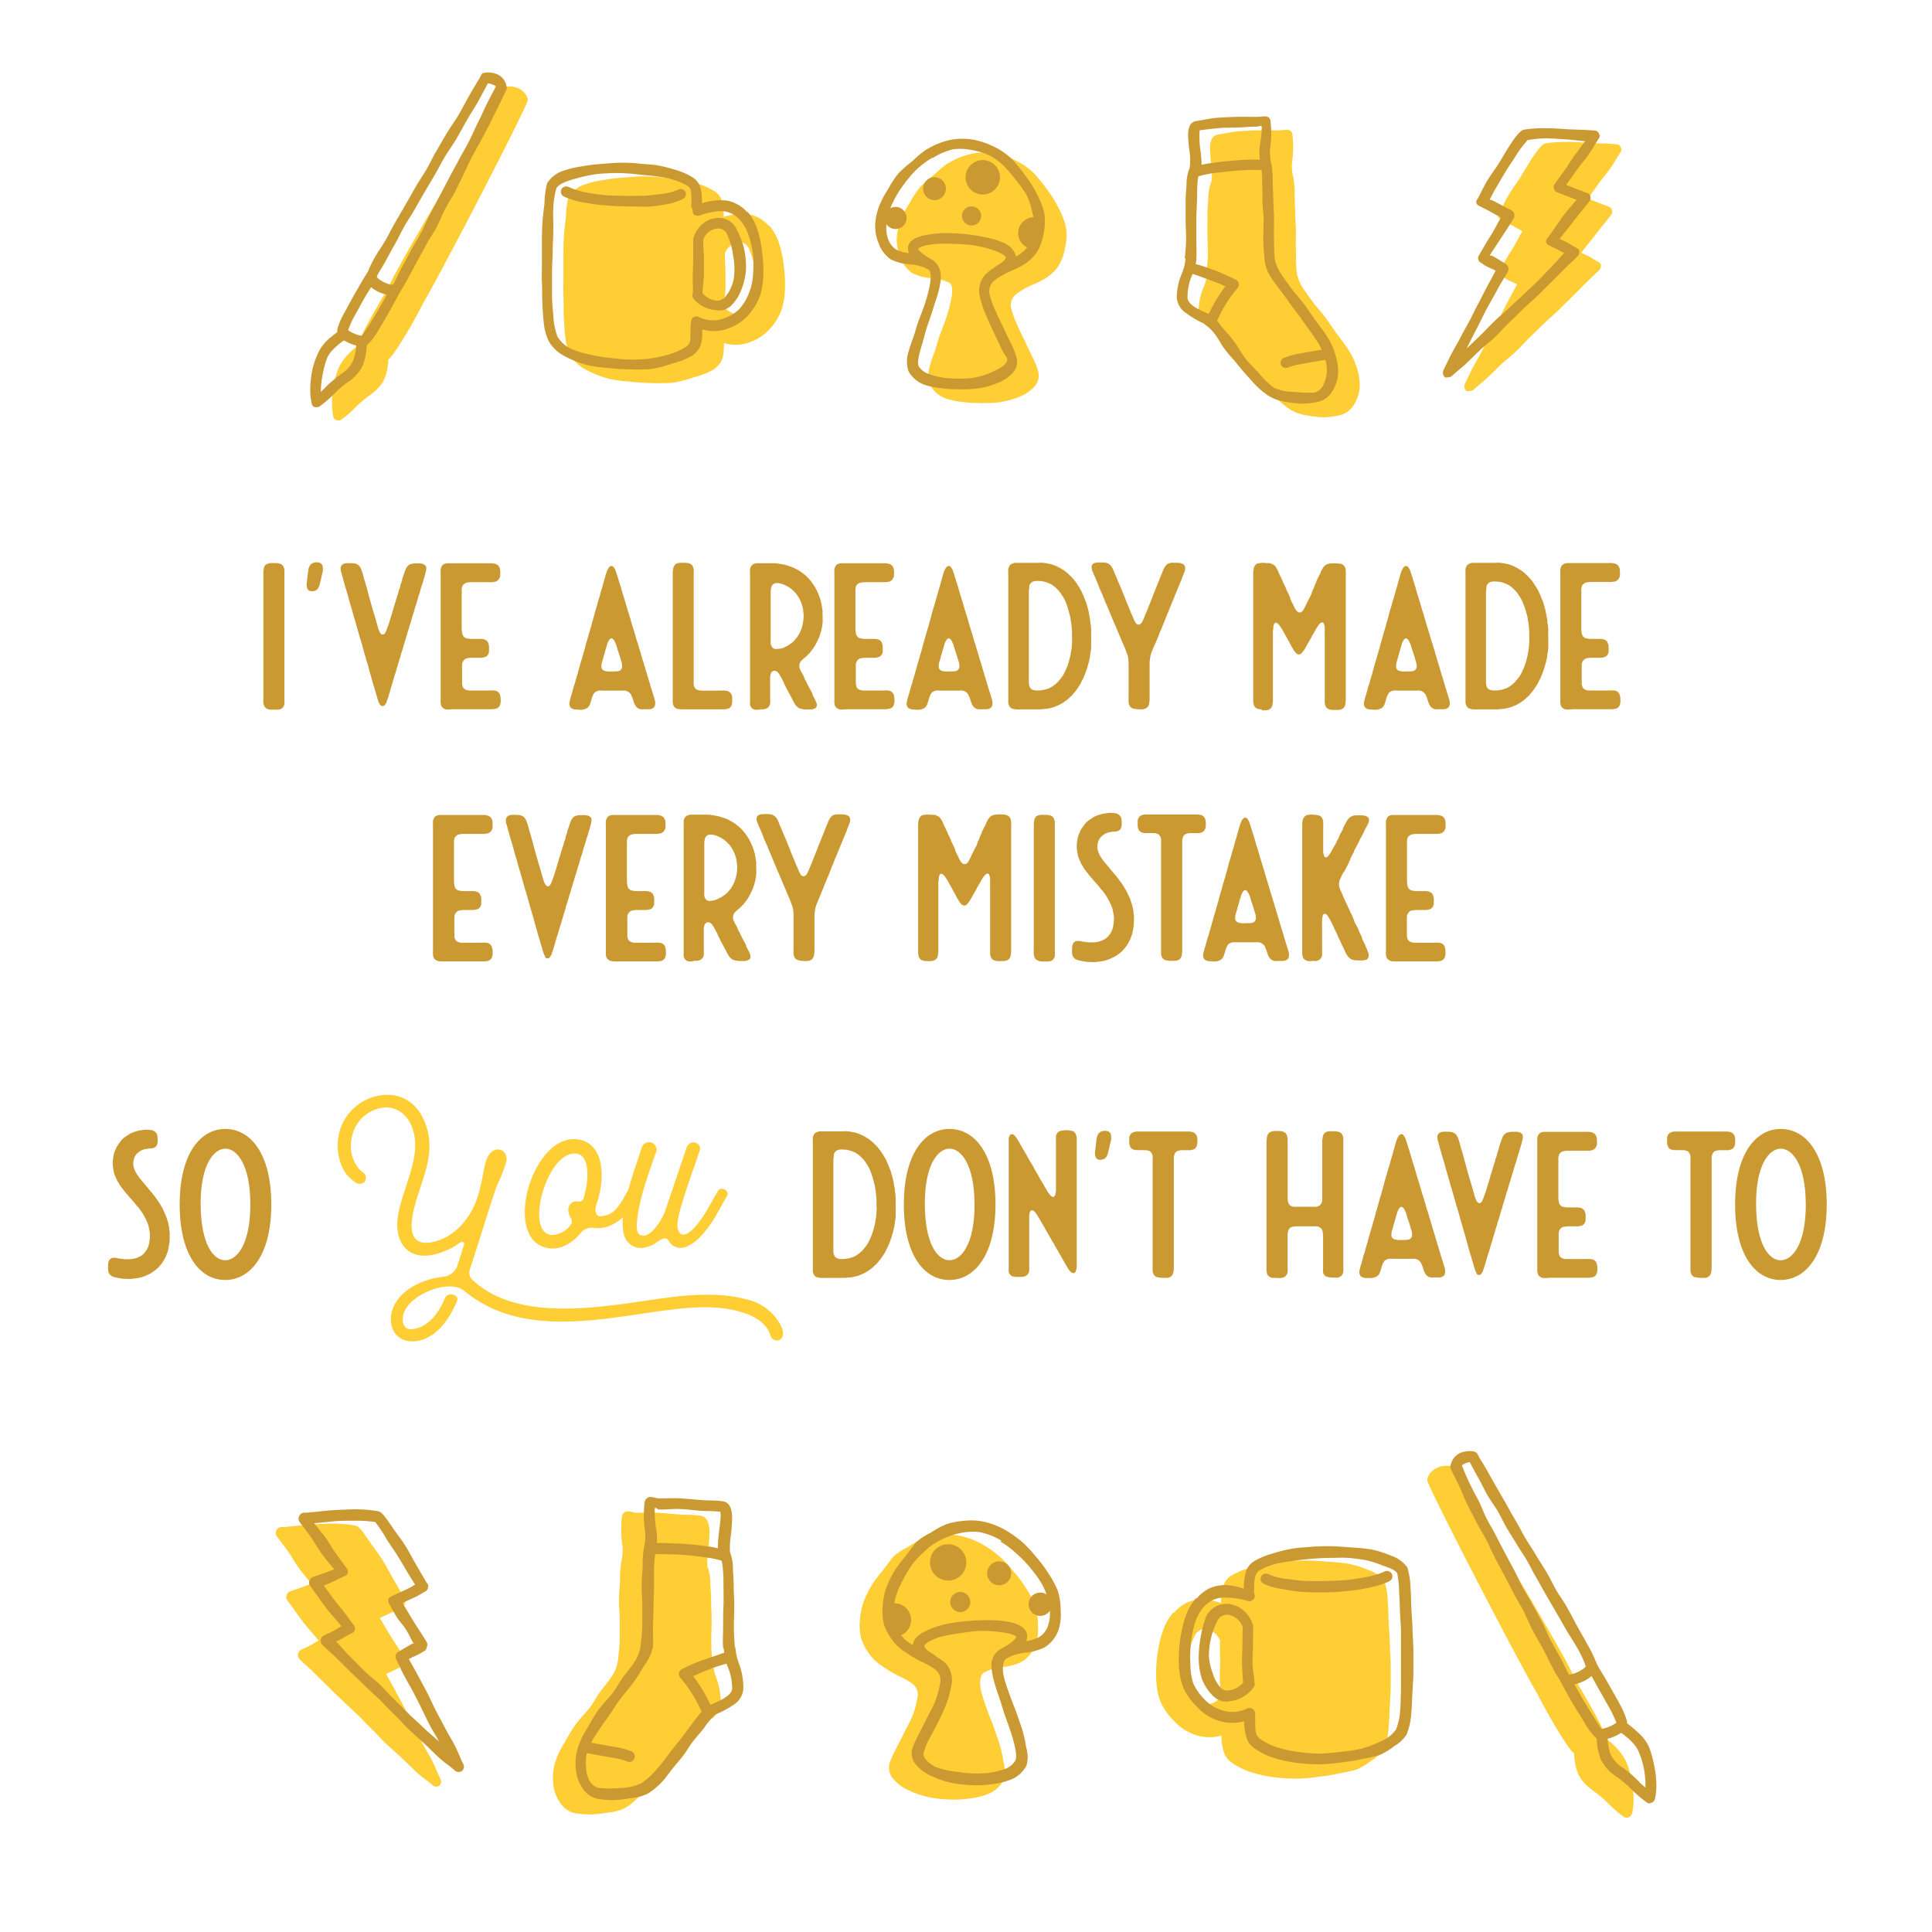 <svg xmlns="http://www.w3.org/2000/svg" viewBox="0 0 350 350"><defs><style>.cls-1{fill:#cb9932;}.cls-2{fill:#ffcd34;}</style></defs><title>nina_motto</title><g id="Layer_3" data-name="Layer 3"><path class="cls-1" d="M48.44,128.42a1,1,0,0,1-.61-.65,1.21,1.21,0,0,1-.12-.53,4.46,4.46,0,0,1,0-.72V103.8a5.51,5.51,0,0,1,.08-.8,1.74,1.74,0,0,1,.23-.57,1,1,0,0,1,.49-.3A1.35,1.35,0,0,1,49,102c.15,0,.27,0,.42,0H50a3,3,0,0,1,.8.15,1,1,0,0,1,.61.65,2.14,2.14,0,0,1,.11.53v23.44a5.74,5.74,0,0,1,0,.8,1.32,1.32,0,0,1-.27.57,1,1,0,0,1-.46.34,3,3,0,0,1-.53.08,1.56,1.56,0,0,1-.42,0h-.53A2,2,0,0,1,48.44,128.42Z"/><path class="cls-1" d="M56.12,107.07a.83.83,0,0,1-.46-.49,2,2,0,0,1-.11-.65,4.28,4.28,0,0,1,.08-.68,5,5,0,0,1,.08-.72,3.63,3.63,0,0,1,.08-.65,3.26,3.26,0,0,1,.08-.65,1.62,1.62,0,0,1,.19-.61,1.21,1.21,0,0,1,.8-.68,1.76,1.76,0,0,1,1,0,.86.86,0,0,1,.61.76,3.15,3.15,0,0,1,0,.84c-.11.46-.23.87-.3,1.33l-.23.87a2.47,2.47,0,0,1-.23.68,1.08,1.08,0,0,1-.68.61,1.15,1.15,0,0,1-.84,0Z"/><path class="cls-1" d="M68.73,127.47a1.76,1.76,0,0,1-.23-.57,3.64,3.64,0,0,1-.19-.61l-.23-.76-.23-.8-.34-1.1c-.08-.34-.19-.68-.27-1-.15-.53-.3-1-.42-1.52s-.38-1.22-.53-1.82-.38-1.25-.53-1.86-.34-1.22-.53-1.82-.34-1.25-.53-1.86-.34-1.22-.53-1.82-.34-1.25-.53-1.86-.34-1.14-.49-1.71-.34-1.22-.53-1.82-.34-1.25-.53-1.86a8.48,8.48,0,0,0-.3-1.06,2.85,2.85,0,0,1-.08-.57.87.87,0,0,1,.49-.87,1.23,1.23,0,0,1,.53-.15,5.6,5.6,0,0,1,.8,0,3.42,3.42,0,0,1,.87.08,1.48,1.48,0,0,1,.72.46,2.47,2.47,0,0,1,.3.53,10.19,10.19,0,0,1,.38,1.14,13.78,13.78,0,0,0,.38,1.33l.34,1.22c.08.3.15.57.23.87s.19.72.3,1.06l.23.87c.12.38.23.8.34,1.18s.19.57.27.87l.46,1.6a6.79,6.79,0,0,0,.3.95,2.36,2.36,0,0,0,.27.53l.15.15a.46.46,0,0,0,.53,0,1.4,1.4,0,0,0,.27-.38c.15-.34.27-.68.38-1a4.54,4.54,0,0,0,.27-.76l.23-.76c.08-.19.11-.38.19-.57l.23-.8a3.24,3.24,0,0,0,.15-.57c.07-.19.11-.38.19-.53a2.78,2.78,0,0,1,.19-.61c0-.19.11-.38.15-.53s.11-.42.19-.61.11-.34.15-.53.11-.38.19-.57.12-.38.15-.57.11-.38.19-.57.12-.38.15-.57.11-.38.19-.57l.23-.72c.08-.15.11-.34.19-.49a1.73,1.73,0,0,1,.69-.87,2.1,2.1,0,0,1,.46-.15,3.35,3.35,0,0,1,.61-.08h.46a3.14,3.14,0,0,1,.84.08,1.16,1.16,0,0,1,.57.38.61.61,0,0,1,.12.34.4.4,0,0,0,0,.15,4.83,4.83,0,0,1-.15.8l-.23.87a7.34,7.34,0,0,0-.3,1c-.08.27-.19.53-.27.8l-.23.84c-.08.27-.19.53-.27.8l-.23.83c-.08.27-.15.53-.27.84l-.23.8a6.84,6.84,0,0,1-.27.84l-.23.8a5,5,0,0,1-.27.84l-.23.84c-.08.19-.12.38-.19.57a7.51,7.51,0,0,1-.27.87l-.15.61a7.32,7.32,0,0,0-.27.84l-.19.65c-.08.27-.15.53-.27.84s-.12.38-.15.61a7.26,7.26,0,0,0-.27.84c-.08.19-.12.42-.19.61a7,7,0,0,1-.27.87c0,.19-.11.38-.15.61a5.24,5.24,0,0,0-.27.84c-.08.19-.11.42-.19.61A5.47,5.47,0,0,1,71,124a4.25,4.25,0,0,1-.19.65l-.23.84c-.08.19-.11.38-.19.61a6.38,6.38,0,0,1-.27.8l-.11.38-.23.34a.45.45,0,0,1-.19.19.51.51,0,0,1-.61,0A2.18,2.18,0,0,1,68.73,127.47Z"/><path class="cls-1" d="M80.93,128.54a1.27,1.27,0,0,1-.53-.19,1.06,1.06,0,0,1-.49-.57,2.28,2.28,0,0,1-.08-.49,2.57,2.57,0,0,1,0-.53c0-1.33,0-2.66,0-4V104.14a9.48,9.48,0,0,1,0-1,1.74,1.74,0,0,1,.3-.72,1.35,1.35,0,0,1,.38-.27,1.92,1.92,0,0,1,.64-.11c.46,0,.88,0,1.33,0h6.35a2.85,2.85,0,0,1,.8.08,1.52,1.52,0,0,1,.65.34,2.07,2.07,0,0,1,.27.49,2.85,2.85,0,0,1,.08.57v.61c0,.15,0,.3-.08.46a1.23,1.23,0,0,1-.87.8,4.2,4.2,0,0,1-.68.08c-1,0-1.94,0-2.89,0h-.53a4,4,0,0,0-.95.08.92.92,0,0,0-.42.15,1.16,1.16,0,0,0-.46.49,2.45,2.45,0,0,0-.11.76.34.34,0,0,0,0,.19v.11a1.49,1.49,0,0,1,0,.42V114a7.07,7.07,0,0,0,.12.87,1.08,1.08,0,0,0,.53.68.86.86,0,0,0,.42.11,2.55,2.55,0,0,0,.53.08h1.6a3.1,3.1,0,0,1,.84.08,1.29,1.29,0,0,1,.61.38,1.05,1.05,0,0,1,.19.42,1.32,1.32,0,0,1,.11.42v.57c0,.15,0,.3,0,.49a2,2,0,0,1-.19.49,1.05,1.05,0,0,1-.49.42,4,4,0,0,1-.65.15c-.61,0-1.22,0-1.79,0a5.64,5.64,0,0,0-.8.08,1,1,0,0,0-.61.34,1.59,1.59,0,0,0-.27.42,1.67,1.67,0,0,0-.08.61c0,.08,0,.19,0,.27v2.62a1.26,1.26,0,0,1,0,.38,2.3,2.3,0,0,0,.19.68,1.08,1.08,0,0,0,.57.42,1.53,1.53,0,0,0,.57.11c.15,0,.3,0,.42,0h3.12a6.14,6.14,0,0,1,.84,0,1.24,1.24,0,0,1,.64.15,1.07,1.07,0,0,1,.53.68,3,3,0,0,1,.11.57v.23a1.89,1.89,0,0,1,0,.46,1.39,1.39,0,0,1-.08.42,1.06,1.06,0,0,1-.84.8,4.2,4.2,0,0,1-.68.08c-1.25,0-2.55,0-3.53,0H82A9.57,9.57,0,0,1,80.93,128.54Z"/><path class="cls-1" d="M104,128.5a2.36,2.36,0,0,1-.46-.19.74.74,0,0,1-.34-.49,1.16,1.16,0,0,1,0-.72,7.86,7.86,0,0,1,.34-1.25c.08-.34.19-.65.27-1s.15-.57.27-.87.15-.61.27-.95.15-.57.27-.87a9.68,9.68,0,0,1,.27-1l.23-.87c.11-.3.19-.65.3-.95l.23-.87c.12-.3.19-.65.3-1l.23-.91c.11-.3.19-.65.3-1l.23-.84c.11-.34.19-.68.3-1s.19-.68.27-1c.15-.49.3-1,.42-1.52s.38-1.22.53-1.82.38-1.22.53-1.82.38-1.25.53-1.86l.34-1.22c.08-.27.15-.53.23-.76a2.88,2.88,0,0,1,.27-.61,1.09,1.09,0,0,1,.3-.42.47.47,0,0,1,.61-.08,2.14,2.14,0,0,1,.27.34,1.74,1.74,0,0,1,.27.61l.23.68c0,.15.11.3.15.46a7.45,7.45,0,0,0,.27.87,3.63,3.63,0,0,0,.19.61l.23.84c.08.23.11.42.19.65s.19.53.27.84a6.07,6.07,0,0,0,.19.61l.23.84c.08.19.12.42.19.61l.27.84a2.78,2.78,0,0,0,.19.61l.23.87c.08.19.11.42.19.61l.27.84a2.78,2.78,0,0,0,.19.61l.23.87c.08.19.11.38.19.57s.19.61.27.87a3.83,3.83,0,0,0,.19.61l.23.84a4.25,4.25,0,0,1,.19.65c.08.27.19.53.27.84s.11.42.19.61l.23.84a3.63,3.63,0,0,1,.19.61c.08.3.19.57.27.87s.12.38.19.61l.23.84a3.83,3.83,0,0,1,.19.61c.11.3.19.57.27.84s.23.72.3,1.06c0,.15,0,.27,0,.34a1,1,0,0,1-.19.68,1.38,1.38,0,0,1-.38.27,1.71,1.71,0,0,1-.61.11,2.16,2.16,0,0,0-.49,0c-.15,0-.3,0-.46,0a1.85,1.85,0,0,1-.46,0,2.1,2.1,0,0,1-.46-.15,1.58,1.58,0,0,1-.46-.42,2.85,2.85,0,0,1-.34-.68c-.11-.27-.15-.53-.27-.8a5.24,5.24,0,0,0-.3-.68,1.75,1.75,0,0,0-.38-.38,1.38,1.38,0,0,0-.65-.27,2.5,2.5,0,0,0-.53,0c-1.14,0-2.32,0-3.5,0a5.62,5.62,0,0,0-.8,0,2.34,2.34,0,0,0-.68.34,3.23,3.23,0,0,0-.3.46,6.9,6.9,0,0,0-.34,1,6.38,6.38,0,0,1-.27.8,1.35,1.35,0,0,1-.8.72,3.16,3.16,0,0,1-.57.15h-.42c-.08,0-.11,0-.15,0C104.64,128.54,104.34,128.54,104,128.5Zm7.33-6.88a1.16,1.16,0,0,0,.38,0,1.6,1.6,0,0,0,.61-.15c.08-.08.15-.11.19-.19a.86.86,0,0,0,.19-.68,3.24,3.24,0,0,0-.08-.61c-.08-.19-.11-.38-.19-.57l-.23-.8-.34-1-.23-.8a5.23,5.23,0,0,0-.38-.8,1,1,0,0,0-.27-.3.34.34,0,0,0-.42,0s-.12.08-.15.15a2.1,2.1,0,0,0-.23.38,2.41,2.41,0,0,0-.23.68,12.6,12.6,0,0,0-.38,1.29,8.91,8.91,0,0,0-.3,1.06l-.23.72a3.64,3.64,0,0,0-.08.65.49.49,0,0,0,0,.23.85.85,0,0,0,.19.42,1,1,0,0,0,.53.27,2.83,2.83,0,0,0,.8.08A5.59,5.59,0,0,0,111.37,121.62Z"/><path class="cls-1" d="M123,128.46a1.24,1.24,0,0,1-.53-.15,1,1,0,0,1-.49-.57,2.59,2.59,0,0,1-.11-.53v-.49c0-1.56,0-3.08,0-4.63v-18a4.66,4.66,0,0,1,.08-1,1.25,1.25,0,0,1,.3-.72,1,1,0,0,1,.38-.3,1.72,1.72,0,0,1,.61-.11,4.1,4.1,0,0,1,.68,0,3.38,3.38,0,0,1,.87.08,1.28,1.28,0,0,1,.61.38,1.43,1.43,0,0,1,.19.42,1.2,1.2,0,0,1,.08.53,6.3,6.3,0,0,1,0,.84v19.26a1.51,1.51,0,0,0,0,.42,1,1,0,0,0,.19.65.9.9,0,0,0,.53.46,2.84,2.84,0,0,0,.61.11h.42a.24.24,0,0,0,.23,0h2.85a6.73,6.73,0,0,1,.88,0,2.85,2.85,0,0,1,.61.15,1.14,1.14,0,0,1,.57.68,1.57,1.57,0,0,1,.08.61.49.49,0,0,1,0,.23c0,.15,0,.3,0,.46a2,2,0,0,1-.08.42,1,1,0,0,1-.87.76,2,2,0,0,1-.68.08c-2.32,0-4.67,0-7,0A9.29,9.29,0,0,1,123,128.46Z"/><path class="cls-1" d="M137.28,128.57a2.16,2.16,0,0,1-.49,0,1.13,1.13,0,0,1-.91-.91.76.76,0,0,1,0-.3,1.39,1.39,0,0,1,0-.38c0-1.14,0-2.2,0-3.27s0-2.17,0-3.27v-13c0-1.1,0-2.17,0-3.27a9,9,0,0,1,0-1,1.23,1.23,0,0,1,.3-.72.65.65,0,0,1,.38-.27,1.34,1.34,0,0,1,.65-.15c.72,0,1.48,0,2.2,0h.72c.3,0,.57,0,.88.08a7.89,7.89,0,0,1,.84.15c.23,0,.46.11.68.15l.65.23c.15,0,.3.11.42.15l.3.11a4.37,4.37,0,0,0,.42.23l.19.11a6.71,6.71,0,0,1,.68.42l.53.42a2.45,2.45,0,0,1,.34.3c.12.08.19.19.3.27l.23.27a5.2,5.2,0,0,1,.57.72,9.45,9.45,0,0,1,.53.8c.11.19.23.42.34.65a6.38,6.38,0,0,1,.38.91,8.21,8.21,0,0,1,.49,1.9l.12.8a3.77,3.77,0,0,0,0,.65v.38a1.74,1.74,0,0,1,0,.42,4,4,0,0,1,0,.68,10.64,10.64,0,0,1-.19,1.18c-.08.3-.15.61-.27.95a7,7,0,0,1-.3.8l-.34.68a7.62,7.62,0,0,1-.95,1.48,2.72,2.72,0,0,1-.42.49,3.77,3.77,0,0,1-.38.38c0,.08-.11.11-.19.19-.23.19-.46.38-.65.57a1.29,1.29,0,0,0-.49.84,1.64,1.64,0,0,0,0,.61c0,.11.11.23.15.34a4.55,4.55,0,0,0,.19.42,2.86,2.86,0,0,1,.27.46l.23.46s0,.08,0,.11a0,0,0,0,1,0,0,3.79,3.79,0,0,0,.23.42,4.13,4.13,0,0,0,.23.42.14.14,0,0,1,0,.11l.08.11c.08.11.12.27.19.38a2.51,2.51,0,0,1,.23.46l.08.11,0,0a132,132,0,0,0,.46.84s0,.08,0,.15,0,0,0,.08a1.51,1.51,0,0,1,.23.42,3.89,3.89,0,0,1,.34.68,2.24,2.24,0,0,1,.19.46.84.84,0,0,1,0,.53.49.49,0,0,1-.34.38,1.82,1.82,0,0,1-.65.19c-.27,0-.49,0-.76,0s-.64,0-1-.11a1.33,1.33,0,0,1-.76-.38,1.84,1.84,0,0,1-.49-.61,3.42,3.42,0,0,0-.23-.38c0-.11-.12-.23-.15-.34a0,0,0,0,1,0,0,4730264.49,4730264.49,0,0,0-.46-.84s0-.08-.08-.11v-.08a4.13,4.13,0,0,1-.23-.42,4.57,4.57,0,0,1-.23-.42l-.08-.11s0,0,0-.08a4,4,0,0,1-.23-.42,2.07,2.07,0,0,1-.19-.42l-.07-.11s0,0,0-.08l-.23-.42a3.32,3.32,0,0,0-.19-.38.78.78,0,0,0-.15-.23,2.93,2.93,0,0,0-.53-.8.8.8,0,0,0-.53-.27.49.49,0,0,0-.46.15c-.19.11-.23.3-.3.49a2.87,2.87,0,0,0-.08.57v.3a.8.8,0,0,0,0,.3v3a9.36,9.36,0,0,1,0,1.06,1.13,1.13,0,0,1-.38.76,1.05,1.05,0,0,1-.49.27,1.58,1.58,0,0,1-.61.08l-.38,0C137.59,128.61,137.44,128.57,137.28,128.57Zm4.45-11.13a4.52,4.52,0,0,0,.61-.3l.27-.11.34-.23a5.34,5.34,0,0,0,.49-.34,3.44,3.44,0,0,0,.38-.34,4.13,4.13,0,0,0,.34-.42,2.31,2.31,0,0,0,.46-.61l.27-.46c0-.08.07-.19.11-.27a2.26,2.26,0,0,0,.19-.46,6,6,0,0,0,.27-1.06,6.57,6.57,0,0,0,.12-1.22v-.34l-.12-1a6.48,6.48,0,0,0-.34-1.14l-.15-.38-.11-.23c-.11-.15-.19-.34-.3-.49a4.27,4.27,0,0,0-.72-.91l-.46-.42a5.48,5.48,0,0,0-1.29-.76,3.33,3.33,0,0,0-.87-.27,1.55,1.55,0,0,0-.84,0,1,1,0,0,0-.53.42.79.79,0,0,0-.15.42,3.54,3.54,0,0,0-.08.87V116a1.9,1.9,0,0,0,0,.46,1.24,1.24,0,0,0,.11.53,1.33,1.33,0,0,0,.27.38.86.86,0,0,0,.68.19h.08a.12.12,0,0,0,.08,0A7.24,7.24,0,0,0,141.73,117.44Z"/><path class="cls-1" d="M152.26,128.54a1.27,1.27,0,0,1-.53-.19,1.06,1.06,0,0,1-.49-.57,2.28,2.28,0,0,1-.08-.49,2.57,2.57,0,0,1,0-.53c0-1.33,0-2.66,0-4V104.14a9.48,9.48,0,0,1,0-1,1.74,1.74,0,0,1,.3-.72,1.35,1.35,0,0,1,.38-.27,1.92,1.92,0,0,1,.64-.11c.46,0,.88,0,1.33,0h6.35a2.85,2.85,0,0,1,.8.08,1.52,1.52,0,0,1,.65.34,2.07,2.07,0,0,1,.27.49,2.85,2.85,0,0,1,.08.57v.61c0,.15,0,.3-.08.46a1.23,1.23,0,0,1-.87.8,4.2,4.2,0,0,1-.68.08c-1,0-1.94,0-2.89,0h-.53a4,4,0,0,0-.95.08.92.92,0,0,0-.42.15,1.16,1.16,0,0,0-.46.49,2.45,2.45,0,0,0-.11.76.34.34,0,0,0,0,.19v.11a1.49,1.49,0,0,1,0,.42V114a7.07,7.07,0,0,0,.12.87,1.08,1.08,0,0,0,.53.68.86.86,0,0,0,.42.11,2.55,2.55,0,0,0,.53.08h1.6a3.1,3.1,0,0,1,.84.08,1.29,1.29,0,0,1,.61.38,1.05,1.05,0,0,1,.19.42,1.32,1.32,0,0,1,.11.42v.57c0,.15,0,.3,0,.49a2,2,0,0,1-.19.49,1.05,1.05,0,0,1-.49.42,4,4,0,0,1-.65.15c-.61,0-1.22,0-1.79,0a5.64,5.64,0,0,0-.8.08,1,1,0,0,0-.61.34,1.59,1.59,0,0,0-.27.42,1.67,1.67,0,0,0-.08.61c0,.08,0,.19,0,.27v2.62a1.26,1.26,0,0,1,0,.38,2.3,2.3,0,0,0,.19.68,1.08,1.08,0,0,0,.57.42,1.53,1.53,0,0,0,.57.11c.15,0,.3,0,.42,0h3.12a6.14,6.14,0,0,1,.84,0,1.24,1.24,0,0,1,.64.15,1.07,1.07,0,0,1,.53.68,3,3,0,0,1,.11.57v.23a1.89,1.89,0,0,1,0,.46,1.39,1.39,0,0,1-.08.42,1.06,1.06,0,0,1-.84.8,4.2,4.2,0,0,1-.68.08c-1.25,0-2.55,0-3.53,0h-3.46A9.57,9.57,0,0,1,152.26,128.54Z"/><path class="cls-1" d="M165.1,128.5a2.36,2.36,0,0,1-.46-.19.74.74,0,0,1-.34-.49,1.16,1.16,0,0,1,0-.72,7.86,7.86,0,0,1,.34-1.25c.08-.34.19-.65.27-1s.15-.57.27-.87.15-.61.27-.95.15-.57.27-.87a9.68,9.68,0,0,1,.27-1l.23-.87c.11-.3.19-.65.3-.95l.23-.87c.12-.3.19-.65.3-1l.23-.91c.11-.3.19-.65.3-1l.23-.84c.11-.34.19-.68.3-1s.19-.68.27-1c.15-.49.3-1,.42-1.52s.38-1.22.53-1.82.38-1.22.53-1.82.38-1.25.53-1.86l.34-1.22c.08-.27.15-.53.23-.76a2.88,2.88,0,0,1,.27-.61,1.09,1.09,0,0,1,.3-.42.47.47,0,0,1,.61-.08,2.14,2.14,0,0,1,.27.34,1.74,1.74,0,0,1,.27.61l.23.68c0,.15.11.3.15.46a7.45,7.45,0,0,0,.27.87,3.63,3.63,0,0,0,.19.61l.23.84c.08.23.11.42.19.65s.19.53.27.84a6.07,6.07,0,0,0,.19.61l.23.84c.08.19.12.42.19.61l.27.84a2.78,2.78,0,0,0,.19.61l.23.87c.08.19.11.42.19.61l.27.84a2.78,2.78,0,0,0,.19.61l.23.87c.08.19.11.38.19.57s.19.61.27.87a3.83,3.83,0,0,0,.19.61l.23.84a4.25,4.25,0,0,1,.19.65c.08.27.19.53.27.84s.11.42.19.61l.23.84a3.63,3.63,0,0,1,.19.61c.08.3.19.57.27.87s.12.38.19.61l.23.84a3.83,3.83,0,0,1,.19.61c.11.3.19.57.27.84s.23.72.3,1.06c0,.15,0,.27,0,.34a1,1,0,0,1-.19.68,1.38,1.38,0,0,1-.38.27,1.71,1.71,0,0,1-.61.11,2.16,2.16,0,0,0-.49,0c-.15,0-.3,0-.46,0a1.85,1.85,0,0,1-.46,0,2.1,2.1,0,0,1-.46-.15,1.58,1.58,0,0,1-.46-.42,2.85,2.85,0,0,1-.34-.68c-.11-.27-.15-.53-.27-.8a5.24,5.24,0,0,0-.3-.68,1.75,1.75,0,0,0-.38-.38,1.38,1.38,0,0,0-.65-.27,2.5,2.5,0,0,0-.53,0c-1.14,0-2.32,0-3.5,0a5.62,5.62,0,0,0-.8,0,2.34,2.34,0,0,0-.68.34,3.23,3.23,0,0,0-.3.46,6.9,6.9,0,0,0-.34,1,6.38,6.38,0,0,1-.27.8,1.35,1.35,0,0,1-.8.72,3.16,3.16,0,0,1-.57.15h-.42c-.08,0-.11,0-.15,0C165.71,128.54,165.4,128.54,165.1,128.5Zm7.33-6.88a1.16,1.16,0,0,0,.38,0,1.6,1.6,0,0,0,.61-.15c.08-.08.15-.11.19-.19a.86.86,0,0,0,.19-.68,3.24,3.24,0,0,0-.08-.61c-.08-.19-.11-.38-.19-.57l-.23-.8-.34-1-.23-.8a5.23,5.23,0,0,0-.38-.8,1,1,0,0,0-.27-.3.34.34,0,0,0-.42,0s-.12.08-.15.15a2.1,2.1,0,0,0-.23.38,2.41,2.41,0,0,0-.23.68,12.6,12.6,0,0,0-.38,1.29,8.91,8.91,0,0,0-.3,1.06l-.23.72a3.64,3.64,0,0,0-.08.65.49.49,0,0,0,0,.23.85.85,0,0,0,.19.42,1,1,0,0,0,.53.27,2.83,2.83,0,0,0,.8.08A5.59,5.59,0,0,0,172.43,121.62Z"/><path class="cls-1" d="M183.76,128.46a1.4,1.4,0,0,1-.53-.15,1.1,1.1,0,0,1-.46-.57,1.31,1.31,0,0,1-.11-.49c0-.15,0-.27,0-.42V104.11a9,9,0,0,1,0-1,1.55,1.55,0,0,1,.3-.72,1,1,0,0,1,.42-.27,1.26,1.26,0,0,1,.65-.15c.72,0,1.44,0,2.17,0,.57,0,1.14,0,1.67,0h.23a3.65,3.65,0,0,1,.91,0,4.13,4.13,0,0,1,.72.11,5.19,5.19,0,0,1,1.1.27c.23.08.46.19.68.27l.34.19a1.12,1.12,0,0,1,.42.23,3.44,3.44,0,0,0,.38.23,5.71,5.71,0,0,1,.57.42,4.6,4.6,0,0,1,.46.42c.23.23.46.42.65.65a9.21,9.21,0,0,1,.91,1.22l.34.53c.08.15.15.27.23.42a.91.91,0,0,1,.11.19c.08.23.19.42.27.61a6.56,6.56,0,0,1,.3.76l.23.53c.12.34.19.65.3,1a11.26,11.26,0,0,1,.34,1.63,6,6,0,0,1,.15.8c0,.23,0,.46.08.65a10.24,10.24,0,0,1,.08,1.06,2.21,2.21,0,0,0,0,.49v.87a1.07,1.07,0,0,1,0,.34v.23a5.47,5.47,0,0,1,0,.8c0,.19,0,.42,0,.61l-.12.76-.11.8c0,.23-.11.46-.15.68s-.11.49-.19.72-.11.38-.15.57a3.5,3.5,0,0,1-.15.38,6.84,6.84,0,0,1-.34.95l-.23.53c-.08.19-.19.34-.27.53s-.19.34-.27.53-.23.34-.34.53-.38.57-.61.84-.34.42-.49.61a3.49,3.49,0,0,1-.38.34,2.13,2.13,0,0,0-.3.3c-.19.15-.42.34-.65.49a3.78,3.78,0,0,1-.65.42l-.42.23a2.27,2.27,0,0,1-.46.19l-.53.23c-.46.11-.91.23-1.41.3-.27,0-.53,0-.8.08h-.68c-1,0-2.05,0-3.08,0A5,5,0,0,1,183.76,128.46Zm4.33-3.38h.23a2.57,2.57,0,0,0,.53-.08,2.2,2.2,0,0,0,.49-.08l.72-.23a5.57,5.57,0,0,0,.65-.38,6.63,6.63,0,0,0,.8-.65,1.63,1.63,0,0,0,.34-.38,7.59,7.59,0,0,0,.69-.87,4.24,4.24,0,0,0,.3-.57l.34-.72a6.61,6.61,0,0,0,.3-.8,8.39,8.39,0,0,0,.27-.91l.23-.95c0-.3.11-.65.15-1a9.53,9.53,0,0,0,.07-1,3.67,3.67,0,0,0,0-.91v-.08a.42.42,0,0,0,0-.19c0-.11,0-.23,0-.3v-.3c0-.38,0-.76-.08-1.18a3.16,3.16,0,0,0-.11-.84,9.08,9.08,0,0,0-.15-1l-.23-.84a7,7,0,0,0-.3-1,7.25,7.25,0,0,0-.38-1,4,4,0,0,0-.3-.57,2.44,2.44,0,0,0-.27-.42,4.89,4.89,0,0,0-.87-1.1,2.29,2.29,0,0,0-.3-.3,5,5,0,0,0-.91-.65l-.57-.23a6.18,6.18,0,0,0-.8-.23,8,8,0,0,0-1-.08,2.22,2.22,0,0,0-.68.08,1.09,1.09,0,0,0-.49.3,1,1,0,0,0-.3.61c0,.27,0,.49-.08.72v.08a.49.49,0,0,1,0,.23V123a1.08,1.08,0,0,1,0,.34v.08a.42.42,0,0,1,0,.19,1.48,1.48,0,0,0,.08.57,1.13,1.13,0,0,0,.38.65l.27.15.57.11Z"/><path class="cls-1" d="M205.53,128.42a1.39,1.39,0,0,1-.65-.27,1.17,1.17,0,0,1-.34-.53,1.47,1.47,0,0,1-.08-.57,9.15,9.15,0,0,1,0-1v-5.81a8.4,8.4,0,0,0-.08-1,3.21,3.21,0,0,0-.23-.87c-.11-.27-.19-.53-.3-.8s-.19-.49-.3-.72l-.34-.76a4,4,0,0,0-.19-.49,5.75,5.75,0,0,1-.3-.72l-.23-.49a4.51,4.51,0,0,0-.27-.65c-.08-.23-.19-.46-.27-.65l-.23-.53a1.39,1.39,0,0,0-.15-.34l-.23-.57c-.08-.15-.12-.3-.19-.46l-.19-.42a2.57,2.57,0,0,0-.19-.49,5.24,5.24,0,0,1-.27-.68c-.12-.19-.19-.42-.3-.65a6,6,0,0,0-.3-.72,3.06,3.06,0,0,1-.19-.53l-.23-.46c-.08-.19-.15-.38-.23-.53a7,7,0,0,1-.3-.8,2.26,2.26,0,0,1-.19-.46l-.34-.8c-.08-.15-.15-.34-.23-.49s-.15-.42-.27-.65-.11-.34-.15-.53a1.8,1.8,0,0,1,0-.46.89.89,0,0,1,.38-.46,2.8,2.8,0,0,1,.53-.15h.3a4.1,4.1,0,0,1,.68,0h.46a3.25,3.25,0,0,1,.57.15,1.75,1.75,0,0,1,.76.72,1.65,1.65,0,0,1,.15.27l.23.53a4,4,0,0,0,.3.72l.23.53c.12.34.27.68.42,1l.34.8c.11.3.23.57.34.87l.34.8a7.07,7.07,0,0,0,.3.8l.34.8c.12.27.19.49.3.76s.19.46.3.68l.23.53a4.62,4.62,0,0,0,.49,1,.61.61,0,0,0,.34.27.66.66,0,0,0,.46-.08.91.91,0,0,0,.27-.27l.23-.42a9.6,9.6,0,0,0,.38-.91l.34-.8.68-1.71c.23-.53.42-1.1.65-1.67l.68-1.67.68-1.71c.12-.23.19-.49.3-.72a3.08,3.08,0,0,1,.34-.61,2.2,2.2,0,0,1,.42-.42,2.85,2.85,0,0,1,.61-.19,1.85,1.85,0,0,1,.46,0,2.86,2.86,0,0,1,.57,0c.27,0,.53,0,.76.08a2.31,2.31,0,0,1,.46.19.83.83,0,0,1,.3.53,1.52,1.52,0,0,1,0,.42,2.79,2.79,0,0,1-.19.61c-.11.34-.27.61-.38,1s-.27.61-.38.91l-.46,1.14c-.12.3-.27.61-.38.91l-.46,1.14c-.15.34-.27.68-.42,1s-.27.72-.42,1.06-.27.61-.38.91l-.46,1.18c-.15.3-.27.65-.42,1a8.66,8.66,0,0,0-.42,1.06c-.12.3-.27.61-.38.91L209.1,117c-.15.3-.27.65-.42,1a4.94,4.94,0,0,0-.34,1.29c0,.15,0,.3-.08.46a2.61,2.61,0,0,1,0,.53c0,.08,0,.15,0,.23v5.89a4.33,4.33,0,0,1-.08,1,1.29,1.29,0,0,1-.34.76,2.06,2.06,0,0,1-.49.27,3.31,3.31,0,0,1-.61.08,1.17,1.17,0,0,0-.38,0C206.06,128.46,205.79,128.46,205.53,128.42Z"/><path class="cls-1" d="M228.52,128.5a1.48,1.48,0,0,1-.57-.08,1.05,1.05,0,0,1-.57-.3,1,1,0,0,1-.27-.53c0-.11,0-.23-.08-.34v-.42c0-2.28,0-4.56,0-6.84V104.07a4.66,4.66,0,0,1,.08-1,1.23,1.23,0,0,1,.3-.68.76.76,0,0,1,.38-.3,1.94,1.94,0,0,1,.46-.08,3.62,3.62,0,0,1,1.1,0h.53a1.62,1.62,0,0,1,.61.19,1.37,1.37,0,0,1,.53.38,4.92,4.92,0,0,1,.57,1,2.38,2.38,0,0,0,.19.46,2.21,2.21,0,0,1,.19.42,1.38,1.38,0,0,1,.19.42l.23.38c0,.08,0,.11,0,.15s0,.08.08.15,0,.08.08.15v0a1,1,0,0,1,.19.42,1.82,1.82,0,0,1,.19.38l.08.11s0,.08,0,.11a2,2,0,0,0,.19.42,3.74,3.74,0,0,0,.19.38l.19.42a2,2,0,0,0,.19.42s0,.08,0,.11,0,0,0,.08a1.39,1.39,0,0,1,.19.42l.23.42v0c.11.19.19.42.3.65a6,6,0,0,0,.34.53,1.29,1.29,0,0,0,.34.3.61.61,0,0,0,.57,0,1.21,1.21,0,0,0,.42-.46l.23-.42c.12-.23.23-.46.34-.72s.15-.34.27-.53l.12-.23c.11-.19.15-.38.27-.53l.23-.49c0-.08,0-.11,0-.15a.82.82,0,0,0,.12-.19s0,0,0-.08.15-.34.27-.53c0,0,0-.08,0-.08l.11-.27s0-.11.08-.19a.12.12,0,0,1,0-.08c.12-.15.15-.34.27-.49a.14.14,0,0,1,0-.11l.11-.27s0-.08.08-.11v-.08c.12-.19.19-.38.3-.57v0c.08-.19.19-.34.27-.53,0,0,0-.08,0-.08a8.69,8.69,0,0,1,.42-.8,2.2,2.2,0,0,1,.49-.53,1.83,1.83,0,0,1,.38-.19,2.9,2.9,0,0,1,.8-.11,8.39,8.39,0,0,1,1.6.08,1.17,1.17,0,0,1,.57.38.9.9,0,0,1,.23.42,2.29,2.29,0,0,1,.08.53,5.75,5.75,0,0,1,0,.8v22.23a4.66,4.66,0,0,1-.08,1,1.09,1.09,0,0,1-.34.76,1.24,1.24,0,0,1-.49.27,1.67,1.67,0,0,1-.61.08,1,1,0,0,0-.34,0c-.15,0-.27,0-.42,0a1.67,1.67,0,0,1-.61-.08,1,1,0,0,1-.57-.3,1,1,0,0,1-.27-.53,1.07,1.07,0,0,1-.08-.34v-.38c0-2,0-4,0-5.66v-6c0-.15,0-.3,0-.49a3.77,3.77,0,0,1,0-.65c0-.19,0-.42,0-.61a1.44,1.44,0,0,0-.19-.57.14.14,0,0,0,0-.11.4.4,0,0,0-.42-.11.79.79,0,0,0-.23.15c-.08.11-.19.19-.27.3a8.34,8.34,0,0,0-.49.76l-.38.68c-.11.15-.19.34-.3.49s-.11.27-.19.38a1.5,1.5,0,0,0-.19.34l-.23.42-.23.34a1.74,1.74,0,0,1-.19.38,3.21,3.21,0,0,0-.27.49,5.58,5.58,0,0,1-.57.76.6.6,0,0,1-.3.23.56.56,0,0,1-.49,0,.92.92,0,0,1-.3-.23,3.42,3.42,0,0,1-.53-.76l-.23-.34a4.57,4.57,0,0,0-.19-.42.76.76,0,0,1-.15-.23l-.11-.27s-.08-.11-.12-.15l-.23-.42c-.08-.11-.12-.23-.19-.34l-.23-.42a4.24,4.24,0,0,1-.23-.42l-.34-.61c-.12-.15-.23-.34-.34-.49a1.59,1.59,0,0,0-.42-.46l-.15-.11c-.23-.08-.34,0-.46.19a1.91,1.91,0,0,0-.15.49c0,.23,0,.46-.08.72v12.35a4,4,0,0,1-.08,1,1.1,1.1,0,0,1-.34.76,1.26,1.26,0,0,1-.49.27,1.67,1.67,0,0,1-.61.08c-.15,0-.27,0-.42,0S228.67,128.5,228.52,128.5Z"/><path class="cls-1" d="M247.94,128.5a2.27,2.27,0,0,1-.46-.19.75.75,0,0,1-.34-.49,1.17,1.17,0,0,1,0-.72,7.66,7.66,0,0,1,.34-1.25c.08-.34.19-.65.27-1s.15-.57.27-.87.15-.61.27-.95.15-.57.27-.87a9.2,9.2,0,0,1,.27-1l.23-.87c.11-.3.19-.65.3-.95l.23-.87c.11-.3.19-.65.3-1l.23-.91c.12-.3.19-.65.3-1l.23-.84c.11-.34.19-.68.3-1s.19-.68.27-1c.15-.49.3-1,.42-1.52s.38-1.22.53-1.82.38-1.22.53-1.82.38-1.25.53-1.86l.34-1.22c.08-.27.15-.53.23-.76a3,3,0,0,1,.27-.61,1.08,1.08,0,0,1,.3-.42.47.47,0,0,1,.61-.08,2,2,0,0,1,.27.34,1.74,1.74,0,0,1,.27.61l.23.68c0,.15.12.3.15.46a7.84,7.84,0,0,0,.27.87,3.83,3.83,0,0,0,.19.61l.23.84c.08.23.12.42.19.65s.19.53.27.84a5.2,5.2,0,0,0,.19.61l.23.84c.08.19.11.42.19.61l.27.84a2.89,2.89,0,0,0,.19.61l.23.87c.08.19.11.42.19.61l.27.84a2.78,2.78,0,0,0,.19.61l.23.87c.07.19.11.38.19.57s.19.61.27.87a3.63,3.63,0,0,0,.19.61l.23.84a4,4,0,0,1,.19.65c.08.27.19.53.27.84s.12.42.19.61l.23.84a3.83,3.83,0,0,1,.19.61c.08.3.19.57.27.87s.11.38.19.61l.23.84a3.63,3.63,0,0,1,.19.61c.11.3.19.57.27.84s.23.72.3,1.06c0,.15,0,.27,0,.34a1,1,0,0,1-.19.68,1.37,1.37,0,0,1-.38.27,1.72,1.72,0,0,1-.61.11,2.16,2.16,0,0,0-.49,0c-.15,0-.3,0-.46,0a1.85,1.85,0,0,1-.46,0,2.17,2.17,0,0,1-.46-.15,1.6,1.6,0,0,1-.46-.42,2.78,2.78,0,0,1-.34-.68c-.12-.27-.15-.53-.27-.8a5.5,5.5,0,0,0-.3-.68,1.8,1.8,0,0,0-.38-.38,1.38,1.38,0,0,0-.64-.27,2.52,2.52,0,0,0-.53,0c-1.14,0-2.32,0-3.5,0a5.58,5.58,0,0,0-.8,0,2.29,2.29,0,0,0-.68.34,3.08,3.08,0,0,0-.3.46,6.9,6.9,0,0,0-.34,1,6.7,6.7,0,0,1-.27.8,1.35,1.35,0,0,1-.8.72,3.14,3.14,0,0,1-.57.15H249c-.08,0-.12,0-.15,0C248.54,128.54,248.24,128.54,247.94,128.5Zm7.33-6.88a1.17,1.17,0,0,0,.38,0,1.58,1.58,0,0,0,.61-.15c.08-.08.15-.11.19-.19a.87.87,0,0,0,.19-.68,3.41,3.41,0,0,0-.08-.61c-.08-.19-.12-.38-.19-.57l-.23-.8-.34-1-.23-.8a5.05,5.05,0,0,0-.38-.8,1,1,0,0,0-.27-.3.35.35,0,0,0-.42,0s-.11.08-.15.15a2,2,0,0,0-.23.38,2.41,2.41,0,0,0-.23.68,12.6,12.6,0,0,0-.38,1.29,8.56,8.56,0,0,0-.3,1.06L253,120a3.83,3.83,0,0,0-.08.65.47.47,0,0,0,0,.23.84.84,0,0,0,.19.42,1,1,0,0,0,.53.27,2.85,2.85,0,0,0,.8.08A5.56,5.56,0,0,0,255.27,121.62Z"/><path class="cls-1" d="M266.6,128.46a1.4,1.4,0,0,1-.53-.15,1.09,1.09,0,0,1-.46-.57,1.31,1.31,0,0,1-.12-.49c0-.15,0-.27,0-.42V104.11a9.48,9.48,0,0,1,0-1,1.55,1.55,0,0,1,.3-.72,1,1,0,0,1,.42-.27,1.25,1.25,0,0,1,.65-.15c.72,0,1.44,0,2.16,0,.57,0,1.14,0,1.67,0h.23a3.66,3.66,0,0,1,.91,0,4.16,4.16,0,0,1,.72.11,5.22,5.22,0,0,1,1.1.27c.23.08.46.19.68.27l.34.19a1.14,1.14,0,0,1,.42.23,3.4,3.4,0,0,0,.38.23,5.3,5.3,0,0,1,.57.42,4.61,4.61,0,0,1,.46.42c.23.23.46.42.64.65a9.21,9.21,0,0,1,.91,1.22l.34.53c.08.15.15.27.23.42a.83.83,0,0,1,.11.19c.08.23.19.42.27.61a6.54,6.54,0,0,1,.3.76l.23.53c.11.34.19.65.3,1a11.53,11.53,0,0,1,.34,1.63,5.7,5.7,0,0,1,.15.8c0,.23,0,.46.08.65a9.73,9.73,0,0,1,.08,1.06,2.11,2.11,0,0,0,0,.49v.87a1,1,0,0,1,0,.34v.23a5.75,5.75,0,0,1,0,.8c0,.19,0,.42,0,.61l-.11.76-.11.8c0,.23-.12.46-.15.68s-.12.49-.19.72-.12.38-.15.57-.12.27-.15.38a7.1,7.1,0,0,1-.34.95l-.23.53c-.08.19-.19.34-.27.53s-.19.34-.27.53a6,6,0,0,0-.34.53c-.19.27-.38.57-.61.84s-.34.42-.49.61a3.52,3.52,0,0,1-.38.34,2.35,2.35,0,0,0-.3.3c-.19.15-.42.34-.64.49a3.86,3.86,0,0,1-.65.42l-.42.23a2.36,2.36,0,0,1-.46.19l-.53.23c-.46.11-.91.23-1.41.3-.27,0-.53,0-.8.08h-.68c-1,0-2.05,0-3.08,0A5,5,0,0,1,266.6,128.46Zm4.33-3.38h.23a2.55,2.55,0,0,0,.53-.08,2.22,2.22,0,0,0,.49-.08l.72-.23a5.55,5.55,0,0,0,.64-.38,6.5,6.5,0,0,0,.8-.65,1.63,1.63,0,0,0,.34-.38,7.8,7.8,0,0,0,.68-.87,4.26,4.26,0,0,0,.3-.57l.34-.72a6.93,6.93,0,0,0,.3-.8,8,8,0,0,0,.27-.91l.23-.95c0-.3.12-.65.15-1a9.05,9.05,0,0,0,.08-1,3.67,3.67,0,0,0,0-.91v-.08a.4.4,0,0,0,0-.19c0-.11,0-.23,0-.3v-.3c0-.38,0-.76-.07-1.18a3.16,3.16,0,0,0-.12-.84,8.62,8.62,0,0,0-.15-1l-.23-.84a14.26,14.26,0,0,0-.69-1.9,4,4,0,0,0-.3-.57,2.57,2.57,0,0,0-.27-.42,4.9,4.9,0,0,0-.87-1.1,2.39,2.39,0,0,0-.3-.3,5.09,5.09,0,0,0-.91-.65l-.57-.23a6.12,6.12,0,0,0-.8-.23,8,8,0,0,0-1-.08,2.2,2.2,0,0,0-.68.08,1.08,1.08,0,0,0-.49.3,1,1,0,0,0-.3.61c0,.27,0,.49-.08.72v.08a.47.47,0,0,1,0,.23V123a1,1,0,0,1,0,.34v.08a.4.4,0,0,1,0,.19,1.51,1.51,0,0,0,.07.57,1.14,1.14,0,0,0,.38.65l.27.15.57.11Z"/><path class="cls-1" d="M283.77,128.54a1.28,1.28,0,0,1-.53-.19,1,1,0,0,1-.49-.57,2.17,2.17,0,0,1-.08-.49,2.57,2.57,0,0,1,0-.53c0-1.33,0-2.66,0-4V104.14a9.48,9.48,0,0,1,0-1,1.72,1.72,0,0,1,.3-.72,1.34,1.34,0,0,1,.38-.27A1.93,1.93,0,0,1,284,102c.46,0,.87,0,1.33,0h6.34a2.86,2.86,0,0,1,.8.08,1.53,1.53,0,0,1,.65.34,2.07,2.07,0,0,1,.27.49,3,3,0,0,1,.08.57v.61c0,.15,0,.3-.08.46a1.23,1.23,0,0,1-.87.8,4.15,4.15,0,0,1-.68.08c-1,0-1.94,0-2.89,0h-.53a4,4,0,0,0-.95.08.93.93,0,0,0-.42.15,1.15,1.15,0,0,0-.46.49,2.45,2.45,0,0,0-.12.76.35.35,0,0,0,0,.19v.11a1.57,1.57,0,0,1,0,.42V114a6.71,6.71,0,0,0,.11.87,1.07,1.07,0,0,0,.53.68.86.86,0,0,0,.42.11,2.55,2.55,0,0,0,.53.08h1.6a3.11,3.11,0,0,1,.84.08,1.28,1.28,0,0,1,.61.38,1,1,0,0,1,.19.42,1.38,1.38,0,0,1,.12.42v.57c0,.15,0,.3,0,.49a1.86,1.86,0,0,1-.19.49,1,1,0,0,1-.49.42,4,4,0,0,1-.65.15c-.61,0-1.21,0-1.79,0a5.64,5.64,0,0,0-.8.08,1,1,0,0,0-.61.34,1.59,1.59,0,0,0-.27.42,1.67,1.67,0,0,0-.08.61c0,.08,0,.19,0,.27v2.62a1.33,1.33,0,0,1,0,.38,2.31,2.31,0,0,0,.19.68,1.07,1.07,0,0,0,.57.42,1.55,1.55,0,0,0,.57.11c.15,0,.3,0,.42,0h3.12a6.14,6.14,0,0,1,.84,0,1.25,1.25,0,0,1,.65.15,1.07,1.07,0,0,1,.53.68,3.11,3.11,0,0,1,.12.57v.23a1.8,1.8,0,0,1,0,.46,1.33,1.33,0,0,1-.08.42,1.06,1.06,0,0,1-.84.8,4.15,4.15,0,0,1-.68.08c-1.25,0-2.54,0-3.53,0h-3.46A9.58,9.58,0,0,1,283.77,128.54Z"/><path class="cls-1" d="M79.54,174.14a1.28,1.28,0,0,1-.53-.19,1,1,0,0,1-.49-.57,2.17,2.17,0,0,1-.08-.49,2.57,2.57,0,0,1,0-.53c0-1.33,0-2.66,0-4V149.74a9.47,9.47,0,0,1,0-1,1.72,1.72,0,0,1,.3-.72,1.36,1.36,0,0,1,.38-.27,1.93,1.93,0,0,1,.65-.11c.46,0,.87,0,1.33,0h6.34a2.84,2.84,0,0,1,.8.08,1.54,1.54,0,0,1,.65.34,2.1,2.1,0,0,1,.27.49,3,3,0,0,1,.08.57v.61c0,.15,0,.3-.08.46a1.23,1.23,0,0,1-.87.8,4.15,4.15,0,0,1-.68.08c-1,0-1.94,0-2.89,0h-.53a4,4,0,0,0-.95.08.94.94,0,0,0-.42.15,1.16,1.16,0,0,0-.46.49,2.45,2.45,0,0,0-.12.76.35.35,0,0,0,0,.19v.11a1.57,1.57,0,0,1,0,.42v6.42a6.71,6.71,0,0,0,.11.87,1.07,1.07,0,0,0,.53.68.86.86,0,0,0,.42.11,2.55,2.55,0,0,0,.53.08h1.6a3.11,3.11,0,0,1,.84.08,1.28,1.28,0,0,1,.61.38,1,1,0,0,1,.19.42,1.38,1.38,0,0,1,.12.42v.57c0,.15,0,.3,0,.49a1.86,1.86,0,0,1-.19.49,1,1,0,0,1-.49.42,4,4,0,0,1-.65.15c-.61,0-1.21,0-1.79,0a5.64,5.64,0,0,0-.8.08,1,1,0,0,0-.61.34,1.59,1.59,0,0,0-.27.42,1.67,1.67,0,0,0-.08.61c0,.08,0,.19,0,.27v2.62a1.33,1.33,0,0,1,0,.38,2.31,2.31,0,0,0,.19.68,1.07,1.07,0,0,0,.57.42,1.55,1.55,0,0,0,.57.11c.15,0,.3,0,.42,0H87.1a6.14,6.14,0,0,1,.84,0,1.25,1.25,0,0,1,.65.15,1.07,1.07,0,0,1,.53.68,3.11,3.11,0,0,1,.12.57v.23a1.8,1.8,0,0,1,0,.46,1.33,1.33,0,0,1-.08.42,1.06,1.06,0,0,1-.84.8,4.15,4.15,0,0,1-.68.08c-1.25,0-2.54,0-3.53,0H80.61A9.58,9.58,0,0,1,79.54,174.14Z"/><path class="cls-1" d="M98.66,173.07a1.76,1.76,0,0,1-.23-.57,3.64,3.64,0,0,1-.19-.61l-.23-.76-.23-.8-.34-1.1c-.08-.34-.19-.68-.27-1-.15-.53-.3-1-.42-1.52s-.38-1.22-.53-1.82-.38-1.25-.53-1.86-.34-1.22-.53-1.82-.34-1.25-.53-1.86-.34-1.22-.53-1.82-.34-1.25-.53-1.86-.34-1.14-.49-1.71-.34-1.22-.53-1.82-.34-1.25-.53-1.86a8.56,8.56,0,0,0-.3-1.06,2.85,2.85,0,0,1-.08-.57.87.87,0,0,1,.49-.87,1.24,1.24,0,0,1,.53-.15,5.6,5.6,0,0,1,.8,0,3.4,3.4,0,0,1,.87.08,1.48,1.48,0,0,1,.72.46,2.46,2.46,0,0,1,.3.53,10.19,10.19,0,0,1,.38,1.14,13.83,13.83,0,0,0,.38,1.33l.34,1.22c.08.3.15.57.23.87s.19.72.3,1.06l.23.87c.12.38.23.8.34,1.18s.19.57.27.87l.46,1.6a6.79,6.79,0,0,0,.3.95,2.36,2.36,0,0,0,.27.53l.15.15a.46.46,0,0,0,.53,0,1.4,1.4,0,0,0,.27-.38c.15-.34.27-.68.38-1a4.54,4.54,0,0,0,.27-.76l.23-.76c.08-.19.11-.38.19-.57l.23-.8a3.24,3.24,0,0,0,.15-.57c.07-.19.11-.38.19-.53a2.78,2.78,0,0,1,.19-.61c0-.19.11-.38.15-.53s.11-.42.19-.61.11-.34.15-.53.11-.38.19-.57.12-.38.15-.57.11-.38.19-.57.12-.38.15-.57.11-.38.19-.57l.23-.72c.08-.15.11-.34.19-.49a1.73,1.73,0,0,1,.69-.87,2.1,2.1,0,0,1,.46-.15,3.31,3.31,0,0,1,.61-.08h.46a3.12,3.12,0,0,1,.84.08,1.17,1.17,0,0,1,.57.38.62.62,0,0,1,.12.34.4.4,0,0,0,0,.15,4.84,4.84,0,0,1-.15.8l-.23.87a7.31,7.31,0,0,0-.3,1c-.08.27-.19.53-.27.8l-.23.83c-.08.27-.19.53-.27.8l-.23.83c-.08.27-.15.53-.27.84l-.23.8a6.84,6.84,0,0,1-.27.84l-.23.8a5,5,0,0,1-.27.84l-.23.84c-.08.19-.12.38-.19.57a7.51,7.51,0,0,1-.27.87l-.15.61a7.32,7.32,0,0,0-.27.84l-.19.65c-.08.27-.15.53-.27.84s-.12.38-.15.61a7.26,7.26,0,0,0-.27.84c-.08.19-.12.42-.19.61a7,7,0,0,1-.27.87c0,.19-.11.38-.15.61a5.24,5.24,0,0,0-.27.84c-.08.19-.11.42-.19.61a5.47,5.47,0,0,1-.27.84,4.25,4.25,0,0,1-.19.65l-.23.84c-.08.19-.11.38-.19.61a6.38,6.38,0,0,1-.27.8l-.11.38-.23.34a.45.45,0,0,1-.19.19.51.51,0,0,1-.61,0A2.18,2.18,0,0,1,98.66,173.07Z"/><path class="cls-1" d="M110.86,174.14a1.27,1.27,0,0,1-.53-.19,1.06,1.06,0,0,1-.49-.57,2.28,2.28,0,0,1-.08-.49,2.57,2.57,0,0,1,0-.53c0-1.33,0-2.66,0-4V149.74a9.47,9.47,0,0,1,0-1,1.74,1.74,0,0,1,.3-.72,1.37,1.37,0,0,1,.38-.27,1.92,1.92,0,0,1,.64-.11c.46,0,.88,0,1.33,0h6.35a2.83,2.83,0,0,1,.8.08,1.53,1.53,0,0,1,.65.34,2.1,2.1,0,0,1,.27.49,2.86,2.86,0,0,1,.08.57v.61c0,.15,0,.3-.08.46a1.23,1.23,0,0,1-.87.8,4.2,4.2,0,0,1-.68.08c-1,0-1.94,0-2.89,0h-.53a4,4,0,0,0-.95.08.93.93,0,0,0-.42.15,1.16,1.16,0,0,0-.46.49,2.45,2.45,0,0,0-.11.76.34.34,0,0,0,0,.19v.11a1.49,1.49,0,0,1,0,.42v6.42a7.07,7.07,0,0,0,.12.87,1.08,1.08,0,0,0,.53.68.86.86,0,0,0,.42.11,2.55,2.55,0,0,0,.53.08h1.6a3.1,3.1,0,0,1,.84.08,1.29,1.29,0,0,1,.61.38,1.05,1.05,0,0,1,.19.42,1.32,1.32,0,0,1,.11.42v.57c0,.15,0,.3,0,.49a2,2,0,0,1-.19.49,1.05,1.05,0,0,1-.49.42,4,4,0,0,1-.65.15c-.61,0-1.22,0-1.79,0a5.64,5.64,0,0,0-.8.08,1,1,0,0,0-.61.34,1.59,1.59,0,0,0-.27.42,1.67,1.67,0,0,0-.08.61c0,.08,0,.19,0,.27v2.62a1.26,1.26,0,0,1,0,.38,2.3,2.3,0,0,0,.19.68,1.08,1.08,0,0,0,.57.42,1.53,1.53,0,0,0,.57.11c.15,0,.3,0,.42,0h3.12a6.14,6.14,0,0,1,.84,0,1.24,1.24,0,0,1,.64.15,1.07,1.07,0,0,1,.53.68,3,3,0,0,1,.11.57v.23a1.89,1.89,0,0,1,0,.46,1.39,1.39,0,0,1-.08.42,1.06,1.06,0,0,1-.84.8,4.2,4.2,0,0,1-.68.08c-1.25,0-2.55,0-3.53,0h-3.46A9.57,9.57,0,0,1,110.86,174.14Z"/><path class="cls-1" d="M125.26,174.17a2.16,2.16,0,0,1-.49,0,1.13,1.13,0,0,1-.91-.91.76.76,0,0,1,0-.3,1.39,1.39,0,0,1,0-.38c0-1.14,0-2.2,0-3.27s0-2.17,0-3.27V153c0-1.1,0-2.17,0-3.27a9,9,0,0,1,0-1,1.24,1.24,0,0,1,.3-.72.65.65,0,0,1,.38-.27,1.34,1.34,0,0,1,.65-.15c.72,0,1.48,0,2.2,0h.72c.3,0,.57,0,.88.08a7.89,7.89,0,0,1,.84.15c.23,0,.46.11.68.15l.65.23c.15,0,.3.11.42.15l.3.11a4.48,4.48,0,0,0,.42.23l.19.11a7,7,0,0,1,.68.42l.53.42a2.46,2.46,0,0,1,.34.3c.12.08.19.19.3.27l.23.27a5.25,5.25,0,0,1,.57.72c.19.27.38.53.53.8s.23.42.34.65a6.38,6.38,0,0,1,.38.91,8.21,8.21,0,0,1,.49,1.9l.12.8a3.77,3.77,0,0,0,0,.65v.38a1.74,1.74,0,0,1,0,.42,4,4,0,0,1,0,.68,10.64,10.64,0,0,1-.19,1.18c-.08.3-.15.61-.27.95a7,7,0,0,1-.3.8l-.34.68a7.62,7.62,0,0,1-.95,1.48,2.72,2.72,0,0,1-.42.49,3.77,3.77,0,0,1-.38.38c0,.08-.11.11-.19.19-.23.19-.46.38-.65.57a1.29,1.29,0,0,0-.49.84,1.64,1.64,0,0,0,0,.61c0,.11.11.23.15.34a4.55,4.55,0,0,0,.19.42,2.86,2.86,0,0,1,.27.46l.23.46s0,.08,0,.11a0,0,0,0,1,0,0,3.79,3.79,0,0,0,.23.42,4.13,4.13,0,0,0,.23.42.14.14,0,0,1,0,.11l.08.11c.08.11.12.27.19.38a2.51,2.51,0,0,1,.23.46l.08.11,0,0a132,132,0,0,0,.46.84s0,.08,0,.15,0,0,0,.08a1.51,1.51,0,0,1,.23.42,3.89,3.89,0,0,1,.34.68,2.24,2.24,0,0,1,.19.46.84.84,0,0,1,0,.53.49.49,0,0,1-.34.38,1.82,1.82,0,0,1-.65.19c-.27,0-.49,0-.76,0s-.64,0-1-.11a1.33,1.33,0,0,1-.76-.38,1.84,1.84,0,0,1-.49-.61,3.42,3.42,0,0,0-.23-.38c0-.11-.12-.23-.15-.34a0,0,0,0,1,0,0,1672026.94,1672026.94,0,0,0-.46-.84s0-.08-.08-.11v-.08a4.13,4.13,0,0,1-.23-.42,4.57,4.57,0,0,1-.23-.42l-.08-.11s0,0,0-.08a4,4,0,0,1-.23-.42,2.07,2.07,0,0,1-.19-.42l-.07-.11s0,0,0-.08l-.23-.42a3.32,3.32,0,0,0-.19-.38.78.78,0,0,0-.15-.23,2.93,2.93,0,0,0-.53-.8.8.8,0,0,0-.53-.27.49.49,0,0,0-.46.15c-.19.11-.23.3-.3.49a2.87,2.87,0,0,0-.08.57v.3a.8.8,0,0,0,0,.3v3a9.36,9.36,0,0,1,0,1.06,1.13,1.13,0,0,1-.38.76,1.05,1.05,0,0,1-.49.27,1.58,1.58,0,0,1-.61.08l-.38,0C125.56,174.21,125.41,174.17,125.26,174.17ZM129.7,163a4.52,4.52,0,0,0,.61-.3l.27-.11.34-.23a5.34,5.34,0,0,0,.49-.34,3.44,3.44,0,0,0,.38-.34,4.13,4.13,0,0,0,.34-.42,2.31,2.31,0,0,0,.46-.61l.27-.46c0-.08.07-.19.11-.27a2.26,2.26,0,0,0,.19-.46,6,6,0,0,0,.27-1.06,6.57,6.57,0,0,0,.12-1.22v-.34l-.12-1a6.48,6.48,0,0,0-.34-1.14l-.15-.38-.11-.23c-.11-.15-.19-.34-.3-.49a4.27,4.27,0,0,0-.72-.91l-.46-.42a5.48,5.48,0,0,0-1.29-.76,3.33,3.33,0,0,0-.87-.27,1.56,1.56,0,0,0-.84,0,1,1,0,0,0-.53.42.8.8,0,0,0-.15.42,3.55,3.55,0,0,0-.08.87v8.7a1.9,1.9,0,0,0,0,.46,1.24,1.24,0,0,0,.11.53,1.33,1.33,0,0,0,.27.38.86.86,0,0,0,.68.19h.08a.12.12,0,0,0,.08,0A7.24,7.24,0,0,0,129.7,163Z"/><path class="cls-1" d="M144.83,174a1.38,1.38,0,0,1-.65-.27,1.17,1.17,0,0,1-.34-.53,1.47,1.47,0,0,1-.08-.57,8.7,8.7,0,0,1,0-1v-5.81a8.84,8.84,0,0,0-.07-1,3.36,3.36,0,0,0-.23-.87c-.12-.27-.19-.53-.3-.8s-.19-.49-.3-.72l-.34-.76a4.4,4.4,0,0,0-.19-.49,6,6,0,0,1-.3-.72l-.23-.49a4.75,4.75,0,0,0-.27-.65c-.08-.23-.19-.46-.27-.65l-.23-.53a1.4,1.4,0,0,0-.15-.34l-.23-.57c-.08-.15-.11-.3-.19-.46l-.19-.42a2.85,2.85,0,0,0-.19-.49,5,5,0,0,1-.27-.68c-.11-.19-.19-.42-.3-.65a6,6,0,0,0-.3-.72,2.9,2.9,0,0,1-.19-.53l-.23-.46c-.08-.19-.15-.38-.23-.53a7.07,7.07,0,0,1-.3-.8,2.41,2.41,0,0,1-.19-.46l-.34-.8c-.07-.15-.15-.34-.23-.49s-.15-.42-.27-.65-.12-.34-.15-.53a1.89,1.89,0,0,1,0-.46.88.88,0,0,1,.38-.46,2.71,2.71,0,0,1,.53-.15h.3a4.1,4.1,0,0,1,.68,0h.46a3,3,0,0,1,.57.15,1.75,1.75,0,0,1,.76.72,1.66,1.66,0,0,1,.15.27l.23.53a4.19,4.19,0,0,0,.3.72l.23.53c.11.34.27.68.42,1l.34.8c.11.3.23.57.34.87l.34.8a6.73,6.73,0,0,0,.3.8l.34.8c.11.27.19.49.3.76s.19.46.3.68l.23.53a4.53,4.53,0,0,0,.49,1,.61.61,0,0,0,.34.27.65.65,0,0,0,.46-.08.86.86,0,0,0,.27-.27l.23-.42a9.62,9.62,0,0,0,.38-.91l.34-.8.68-1.71c.23-.53.42-1.1.65-1.67l.68-1.67.68-1.71c.11-.23.19-.49.3-.72a3.08,3.08,0,0,1,.34-.61,2.15,2.15,0,0,1,.42-.42,2.82,2.82,0,0,1,.61-.19,1.89,1.89,0,0,1,.46,0,2.88,2.88,0,0,1,.57,0c.27,0,.53,0,.76.08a2.33,2.33,0,0,1,.46.19.83.83,0,0,1,.3.53,1.6,1.6,0,0,1,0,.42,3,3,0,0,1-.19.61c-.12.34-.27.61-.38,1s-.27.61-.38.91l-.46,1.14c-.11.3-.27.61-.38.91l-.46,1.14c-.15.34-.27.68-.42,1s-.27.72-.42,1.06-.27.61-.38.91l-.46,1.18c-.15.3-.27.65-.42,1a9,9,0,0,0-.42,1.06c-.11.3-.27.61-.38.91l-.46,1.14c-.15.3-.27.65-.42,1a5,5,0,0,0-.34,1.29c0,.15,0,.3-.08.46a2.75,2.75,0,0,1,0,.53c0,.08,0,.15,0,.23V172a4.33,4.33,0,0,1-.08,1,1.27,1.27,0,0,1-.34.76,2,2,0,0,1-.49.27,3.31,3.31,0,0,1-.61.08,1.16,1.16,0,0,0-.38,0C145.36,174.06,145.09,174.06,144.83,174Z"/><path class="cls-1" d="M167.82,174.1a1.47,1.47,0,0,1-.57-.08,1,1,0,0,1-.57-.3,1,1,0,0,1-.27-.53c0-.11,0-.23-.08-.34v-.42c0-2.28,0-4.56,0-6.84V149.67a4.65,4.65,0,0,1,.08-1,1.25,1.25,0,0,1,.3-.68.77.77,0,0,1,.38-.3,1.91,1.91,0,0,1,.46-.08,3.63,3.63,0,0,1,1.1,0h.53a1.62,1.62,0,0,1,.61.19,1.37,1.37,0,0,1,.53.38,4.84,4.84,0,0,1,.57,1,2.28,2.28,0,0,0,.19.46,2,2,0,0,1,.19.42,1.42,1.42,0,0,1,.19.42l.23.38c0,.08,0,.11,0,.15s0,.08.08.15,0,.08.08.15v0a1.05,1.05,0,0,1,.19.42,1.74,1.74,0,0,1,.19.38l.08.11s0,.08,0,.11a2.09,2.09,0,0,0,.19.42,3.32,3.32,0,0,0,.19.38l.19.42a2.09,2.09,0,0,0,.19.42s0,.08,0,.11,0,0,0,.08a1.44,1.44,0,0,1,.19.42l.23.42v0c.12.19.19.42.3.65s.23.38.34.53a1.29,1.29,0,0,0,.34.3.61.61,0,0,0,.57,0,1.21,1.21,0,0,0,.42-.46l.23-.42c.11-.23.23-.46.34-.72s.15-.34.27-.53l.11-.23c.12-.19.15-.38.27-.53L177,153c0-.08,0-.11,0-.15a.82.82,0,0,0,.11-.19s0,0,0-.08.15-.34.27-.53c0,0,0-.08,0-.08l.11-.27s0-.11.08-.19a.12.12,0,0,1,0-.08c.11-.15.15-.34.27-.49a.14.14,0,0,1,0-.11l.12-.27s0-.08.08-.11v-.08c.11-.19.19-.38.3-.57v0c.08-.19.19-.34.27-.53,0,0,0-.08,0-.08a7.83,7.83,0,0,1,.42-.8,2.16,2.16,0,0,1,.49-.53,1.77,1.77,0,0,1,.38-.19,2.9,2.9,0,0,1,.8-.11,2.79,2.79,0,0,1,.8,0,2.87,2.87,0,0,1,.8.08,1.17,1.17,0,0,1,.57.38.91.91,0,0,1,.23.42,2.2,2.2,0,0,1,.08.53,5.46,5.46,0,0,1,0,.8V172a4.66,4.66,0,0,1-.08,1,1.1,1.1,0,0,1-.34.76,1.26,1.26,0,0,1-.49.27,1.67,1.67,0,0,1-.61.08,1,1,0,0,0-.34,0c-.15,0-.27,0-.42,0a1.68,1.68,0,0,1-.61-.08,1,1,0,0,1-.57-.3,1,1,0,0,1-.27-.53,1.13,1.13,0,0,1-.08-.34v-.38c0-2,0-4,0-5.66v-6c0-.15,0-.3,0-.49a3.77,3.77,0,0,1,0-.65c0-.19,0-.42,0-.61a1.44,1.44,0,0,0-.19-.57.14.14,0,0,0,0-.11.41.41,0,0,0-.42-.11.8.8,0,0,0-.23.15c-.08.11-.19.19-.27.3a8.81,8.81,0,0,0-.49.76l-.38.68c-.12.15-.19.34-.3.49s-.11.27-.19.38a1.59,1.59,0,0,0-.19.34l-.23.42-.23.34a1.74,1.74,0,0,1-.19.38,2.9,2.9,0,0,0-.27.49,5.92,5.92,0,0,1-.57.76.6.6,0,0,1-.3.23.56.56,0,0,1-.49,0c-.11-.08-.23-.11-.3-.23a3.43,3.43,0,0,1-.53-.76l-.23-.34a4.55,4.55,0,0,0-.19-.42.8.8,0,0,1-.15-.23l-.11-.27s-.08-.11-.11-.15l-.23-.42c-.08-.11-.11-.23-.19-.34l-.23-.42a4.24,4.24,0,0,1-.23-.42l-.34-.61c-.11-.15-.23-.34-.34-.49a1.56,1.56,0,0,0-.42-.46l-.15-.11a.33.33,0,0,0-.46.19,1.91,1.91,0,0,0-.15.49c0,.23,0,.46-.08.72V172a4,4,0,0,1-.08,1,1.09,1.09,0,0,1-.34.76,1.24,1.24,0,0,1-.49.27,1.67,1.67,0,0,1-.61.08c-.15,0-.27,0-.42,0S168,174.1,167.82,174.1Z"/><path class="cls-1" d="M188,174a1,1,0,0,1-.61-.65,1.21,1.21,0,0,1-.11-.53,4.24,4.24,0,0,1,0-.72V149.4a5.8,5.8,0,0,1,.08-.8,1.84,1.84,0,0,1,.23-.57,1,1,0,0,1,.49-.3,1.34,1.34,0,0,1,.53-.11c.15,0,.27,0,.42,0h.53a3,3,0,0,1,.8.15,1,1,0,0,1,.61.65,2.25,2.25,0,0,1,.12.53v23.44a5.45,5.45,0,0,1,0,.8,1.28,1.28,0,0,1-.27.57,1,1,0,0,1-.46.34,3,3,0,0,1-.53.08,1.55,1.55,0,0,1-.42,0h-.53A2,2,0,0,1,188,174Z"/><path class="cls-1" d="M196.92,174.25a7.65,7.65,0,0,1-1.29-.23,3.25,3.25,0,0,1-.65-.19,1.46,1.46,0,0,1-.61-.57,1.59,1.59,0,0,1-.15-.57,6.58,6.58,0,0,1,0-.87,1.67,1.67,0,0,1,.08-.61,1,1,0,0,1,.53-.68,1.36,1.36,0,0,1,.42-.08,3.74,3.74,0,0,1,.65.08,2.55,2.55,0,0,0,.53.08,7.52,7.52,0,0,0,.84.11h.53a4.6,4.6,0,0,0,1.45-.19,3.29,3.29,0,0,0,.64-.27,2.5,2.5,0,0,0,.88-.65,4,4,0,0,0,.49-.68,3.77,3.77,0,0,0,.38-1c.08-.38.11-.72.15-1.1a5.46,5.46,0,0,0,0-.8,7.58,7.58,0,0,0-.15-.84,4.12,4.12,0,0,0-.23-.91,4.31,4.31,0,0,0-.27-.61,3.93,3.93,0,0,0-.27-.57c-.15-.27-.27-.49-.42-.72a10.89,10.89,0,0,0-.76-1.06c-.23-.23-.42-.49-.61-.72s-.34-.42-.53-.61l-.42-.49c-.19-.19-.34-.42-.53-.61a6,6,0,0,1-.61-.76l-.49-.61a7.62,7.62,0,0,1-.42-.72,2.66,2.66,0,0,1-.27-.42,2.26,2.26,0,0,0-.19-.46l-.11-.27a3.4,3.4,0,0,1-.3-1.06,6.58,6.58,0,0,1-.15-1.48,10,10,0,0,1,.23-1.52,5.68,5.68,0,0,1,.27-.72,3.92,3.92,0,0,1,.27-.57,7,7,0,0,1,.46-.68l.34-.46a4.82,4.82,0,0,1,1.1-.87,4,4,0,0,1,.68-.42,6.7,6.7,0,0,1,1.48-.46,10.86,10.86,0,0,1,1.1-.15h.27a6.78,6.78,0,0,1,.88.08,1.34,1.34,0,0,1,.76.46.86.86,0,0,1,.19.3,2.89,2.89,0,0,1,.11.8,3.17,3.17,0,0,1,0,.61,1.82,1.82,0,0,1-.19.65.93.93,0,0,1-.42.34,1.89,1.89,0,0,1-.49.15c-.27,0-.57,0-.84.08a3.07,3.07,0,0,0-.8.19,3,3,0,0,0-1.29,1.06,2.72,2.72,0,0,0-.34,1.06,2.51,2.51,0,0,0,.11,1.18,3.61,3.61,0,0,0,.34.8,9.9,9.9,0,0,0,.91,1.29l.69.8c.23.3.46.57.68.84.38.42.72.84,1.06,1.29s.53.72.8,1.1a6.43,6.43,0,0,0,.42.68,1.5,1.5,0,0,0,.19.34,6,6,0,0,1,.34.72l.12.23c.11.23.19.42.27.61l.23.72a3.6,3.6,0,0,1,.23.87l.12.53c0,.23,0,.49.07.72a4.71,4.71,0,0,1,0,.72,2.54,2.54,0,0,1,0,.53v.3a7.32,7.32,0,0,1-.19,1.25,4.59,4.59,0,0,1-.15.76l-.23.57c0,.11-.11.27-.15.42a.83.83,0,0,0-.11.19,5.7,5.7,0,0,1-.72,1.14,5.89,5.89,0,0,1-.64.72,7,7,0,0,1-1.06.8,2.66,2.66,0,0,1-.65.34,6.2,6.2,0,0,1-.87.38,7.62,7.62,0,0,1-1.33.3l-.91.11h-.46C197.53,174.29,197.23,174.25,196.92,174.25Z"/><path class="cls-1" d="M211.44,174a1.43,1.43,0,0,1-.53-.15,1.11,1.11,0,0,1-.46-.57,1.34,1.34,0,0,1-.11-.53c0-.15,0-.3,0-.49,0-2.13,0-4.29,0-6.46V152.56a1.6,1.6,0,0,0,0-.42,1,1,0,0,0-.19-.65.89.89,0,0,0-.53-.46,3,3,0,0,0-.57-.11,1.84,1.84,0,0,1-.46,0,.48.48,0,0,0-.23,0h-.53a1.85,1.85,0,0,0-.46,0,3.63,3.63,0,0,1-.61-.15,1,1,0,0,1-.53-.61,1.34,1.34,0,0,1-.12-.53,2.19,2.19,0,0,1,0-.49,2.44,2.44,0,0,1,0-.53,1.12,1.12,0,0,1,.19-.49.9.9,0,0,1,.49-.42,1.8,1.8,0,0,1,.65-.15c.42,0,.87,0,1.29,0h7.94a3,3,0,0,1,.84.08,1.12,1.12,0,0,1,.61.38.93.93,0,0,1,.23.42,2.3,2.3,0,0,1,.08.53,2.93,2.93,0,0,1,0,.57,1.66,1.66,0,0,1-.15.72,1.12,1.12,0,0,1-.61.57l-.46.11c-.27,0-.53,0-.76,0l-.38,0c-.15,0-.3,0-.46,0a3,3,0,0,0-.57.08,1,1,0,0,0-.76.72,2.15,2.15,0,0,0-.11.68V172.2a6.39,6.39,0,0,1-.08.87,1.82,1.82,0,0,1-.3.61s-.11.08-.15.15a1.9,1.9,0,0,1-.65.23h-.57A4,4,0,0,1,211.44,174Z"/><path class="cls-1" d="M218.81,174.1a2.36,2.36,0,0,1-.46-.19.74.74,0,0,1-.34-.49,1.16,1.16,0,0,1,0-.72,7.86,7.86,0,0,1,.34-1.25c.08-.34.19-.65.27-1s.15-.57.27-.87.15-.61.27-.95.15-.57.27-.87a9.68,9.68,0,0,1,.27-1l.23-.87c.11-.3.19-.65.3-.95l.23-.87c.12-.3.19-.65.3-1l.23-.91c.11-.3.19-.65.3-1l.23-.84c.11-.34.19-.68.3-1s.19-.68.27-1c.15-.49.3-1,.42-1.52s.38-1.22.53-1.82.38-1.22.53-1.82.38-1.25.53-1.86l.34-1.22c.08-.27.15-.53.23-.76a2.91,2.91,0,0,1,.27-.61,1.1,1.1,0,0,1,.3-.42.47.47,0,0,1,.61-.08,2.09,2.09,0,0,1,.27.34,1.74,1.74,0,0,1,.27.61l.23.68c0,.15.11.3.15.46a7.39,7.39,0,0,0,.27.87,3.64,3.64,0,0,0,.19.61l.23.84c.08.23.11.42.19.65s.19.53.27.84a6.07,6.07,0,0,0,.19.61l.23.84c.08.19.12.42.19.61l.27.84a2.78,2.78,0,0,0,.19.61l.23.87c.08.19.11.42.19.61l.27.84a2.78,2.78,0,0,0,.19.61l.23.87c.08.19.11.38.19.57s.19.61.27.87a3.83,3.83,0,0,0,.19.61l.23.84a4.25,4.25,0,0,1,.19.65c.08.27.19.53.27.84s.11.42.19.61l.23.84a3.63,3.63,0,0,1,.19.61c.08.3.19.57.27.87s.12.38.19.61l.23.84a3.83,3.83,0,0,1,.19.61c.11.3.19.57.27.84s.23.72.3,1.06c0,.15,0,.27,0,.34a1,1,0,0,1-.19.68,1.38,1.38,0,0,1-.38.27,1.71,1.71,0,0,1-.61.11,2.16,2.16,0,0,0-.49,0c-.15,0-.3,0-.46,0a1.85,1.85,0,0,1-.46,0,2.1,2.1,0,0,1-.46-.15,1.58,1.58,0,0,1-.46-.42,2.85,2.85,0,0,1-.34-.68c-.11-.27-.15-.53-.27-.8a5.24,5.24,0,0,0-.3-.68,1.75,1.75,0,0,0-.38-.38,1.38,1.38,0,0,0-.65-.27,2.5,2.5,0,0,0-.53,0c-1.14,0-2.32,0-3.5,0a5.62,5.62,0,0,0-.8,0,2.34,2.34,0,0,0-.68.34,3.23,3.23,0,0,0-.3.46,6.9,6.9,0,0,0-.34,1,6.38,6.38,0,0,1-.27.8,1.35,1.35,0,0,1-.8.72,3.16,3.16,0,0,1-.57.15h-.42c-.08,0-.11,0-.15,0C219.42,174.14,219.12,174.14,218.81,174.1Zm7.33-6.88a1.16,1.16,0,0,0,.38,0,1.6,1.6,0,0,0,.61-.15c.08-.08.15-.11.19-.19a.86.86,0,0,0,.19-.68,3.24,3.24,0,0,0-.08-.61c-.08-.19-.11-.38-.19-.57l-.23-.8-.34-1-.23-.8a5.23,5.23,0,0,0-.38-.8,1,1,0,0,0-.27-.3.34.34,0,0,0-.42,0s-.12.08-.15.15a2.1,2.1,0,0,0-.23.38,2.41,2.41,0,0,0-.23.68,12.6,12.6,0,0,0-.38,1.29,8.91,8.91,0,0,0-.3,1.06l-.23.72a3.64,3.64,0,0,0-.08.65.49.49,0,0,0,0,.23.85.85,0,0,0,.19.42,1,1,0,0,0,.53.27,2.83,2.83,0,0,0,.8.08A5.59,5.59,0,0,0,226.14,167.22Z"/><path class="cls-1" d="M236.94,174.1a2.27,2.27,0,0,1-.46-.19.87.87,0,0,1-.46-.57,1.84,1.84,0,0,1-.11-.49v-.49c0-1.33,0-2.7,0-4V149.74a5.18,5.18,0,0,1,.08-1.06,1.14,1.14,0,0,1,.3-.68,1,1,0,0,1,.38-.3,1.72,1.72,0,0,1,.61-.11,4.21,4.21,0,0,1,.68,0,6.68,6.68,0,0,1,.87.11,1,1,0,0,1,.61.38,1.49,1.49,0,0,1,.19.42,1.21,1.21,0,0,1,.08.53,6.3,6.3,0,0,1,0,.84v4c0,.15,0,.3,0,.49a2.53,2.53,0,0,0,.19.72s0,0,0,.08a.33.33,0,0,0,.46.11.9.9,0,0,0,.34-.3,3.87,3.87,0,0,0,.53-.83,2.36,2.36,0,0,0,.23-.42,1.5,1.5,0,0,0,.19-.34,1.91,1.91,0,0,0,.19-.3.8.8,0,0,1,.12-.19,4.34,4.34,0,0,1,.19-.42l0,0a1.43,1.43,0,0,1,.23-.42,1.5,1.5,0,0,1,.23-.42s0-.08,0-.11a.13.13,0,0,1,0-.08,4,4,0,0,0,.23-.42,4.45,4.45,0,0,0,.23-.42,2.36,2.36,0,0,1,.23-.42s0-.08,0-.08,0-.08,0-.11a4.24,4.24,0,0,0,.23-.42l.19-.34a.83.83,0,0,1,.11-.19,3.9,3.9,0,0,1,.34-.57,1.85,1.85,0,0,1,1.29-.76h.46a3,3,0,0,1,.57,0c.27,0,.53,0,.8.08a1.4,1.4,0,0,1,.53.27.72.72,0,0,1,.19.38,1.43,1.43,0,0,1-.08.57,4.64,4.64,0,0,1-.3.61,3.11,3.11,0,0,1-.27.49,1.41,1.41,0,0,0-.19.42l-.08.11s0,0,0,.08a2.33,2.33,0,0,1-.23.42,4.7,4.7,0,0,1-.23.42,1.72,1.72,0,0,1-.19.38l-.08.11c0,.08,0,.11-.08.19l-.08.11s0,0,0,.08-.15.27-.19.38a4.13,4.13,0,0,1-.23.42l0,0a1.46,1.46,0,0,1-.23.42,1.51,1.51,0,0,1-.23.42s0,.08,0,.11,0,0,0,.08a132,132,0,0,0-.46.84c-.08.11-.12.27-.23.42s0,0,0,.08a.14.14,0,0,1,0,.11l-.23.38a.23.23,0,0,0,0,.15,1.51,1.51,0,0,0-.23.42,4.24,4.24,0,0,0-.23.42s0,.08-.07.15,0,0,0,0a2.21,2.21,0,0,1-.23.42,2.05,2.05,0,0,1-.23.38V158a4,4,0,0,0-.23.42s-.08.11-.11.19l-.34.76a2.08,2.08,0,0,0-.15,1,2.92,2.92,0,0,0,.15.61l.12.34a1,1,0,0,1,.15.27c0,.15.15.27.19.42s0,.08,0,.11,0,.08.08.08c0,.19.15.34.19.49s0,.08.07.15,0,.08.08.15,0,.11.08.19h0c.08.19.15.34.23.53a2.76,2.76,0,0,1,.23.49l.08.11v.08c.11.15.15.34.27.49s0,.08,0,.11.08.11.08.19a.2.2,0,0,1,.08.15.9.9,0,0,1,.11.19v0a2,2,0,0,1,.23.49l.07.11s0,0,0,.08a5,5,0,0,0,.23.49s0,.08,0,.11a0,0,0,0,1,0,0l.23.53s0,.08.08.11v0c.08.19.19.34.27.49v0c.08.15.15.34.23.49a.14.14,0,0,1,0,.11l.11.19a0,0,0,0,0,0,0,2,2,0,0,0,.23.49.2.2,0,0,0,.08.15l.23.53s0,.08,0,.11,0,0,0,.08a1.94,1.94,0,0,1,.23.49.28.28,0,0,1,.08.15l.27.49s0,.11,0,.15a.2.2,0,0,1,.08.15l.11.23s0,.08.08.11,0,.08,0,.08a4,4,0,0,1,.34,1,.77.77,0,0,1-.08.57.74.74,0,0,1-.38.38l-.61.11c-.23,0-.49,0-.76,0s-.61,0-.91-.08a2.15,2.15,0,0,1-.46-.15,2.11,2.11,0,0,1-.34-.27,1.83,1.83,0,0,1-.46-.61,8.44,8.44,0,0,1-.42-.84l-.23-.49s0-.08-.08-.11a.19.19,0,0,0-.08-.15.54.54,0,0,1-.07-.23,0,0,0,0,1,0,0,2.9,2.9,0,0,1-.23-.49l-.23-.46v0c-.12-.19-.15-.34-.27-.49l0-.15a.3.3,0,0,1-.08-.15l0,0c-.08-.19-.15-.34-.23-.49s0-.11-.08-.15v0c-.08-.19-.19-.34-.23-.49l0,0c-.08-.15-.15-.34-.23-.53s-.08-.15-.11-.23l-.08-.11a3.93,3.93,0,0,0-.27-.57c-.15-.27-.3-.53-.49-.8a1,1,0,0,0-.27-.3.37.37,0,0,0-.53,0,1.11,1.11,0,0,0-.15.38,4.07,4.07,0,0,0-.08.68,6.27,6.27,0,0,0,0,.87v.3c0,1.41,0,2.77,0,4.14a9.5,9.5,0,0,1,0,1,1.32,1.32,0,0,1-.38.76,1.83,1.83,0,0,1-.61.3,2.33,2.33,0,0,1-.53,0,.57.57,0,0,0-.27,0h0C237.54,174.14,237.24,174.14,236.94,174.1Z"/><path class="cls-1" d="M252.18,174.14a1.27,1.27,0,0,1-.53-.19,1.06,1.06,0,0,1-.49-.57,2.28,2.28,0,0,1-.08-.49,2.57,2.57,0,0,1,0-.53c0-1.33,0-2.66,0-4V149.74a9.47,9.47,0,0,1,0-1,1.74,1.74,0,0,1,.3-.72,1.37,1.37,0,0,1,.38-.27,1.92,1.92,0,0,1,.64-.11c.46,0,.88,0,1.33,0h6.35a2.83,2.83,0,0,1,.8.08,1.53,1.53,0,0,1,.65.34,2.1,2.1,0,0,1,.27.49,2.86,2.86,0,0,1,.08.57v.61c0,.15,0,.3-.08.46a1.23,1.23,0,0,1-.87.8,4.2,4.2,0,0,1-.68.08c-1,0-1.94,0-2.89,0h-.53a4,4,0,0,0-.95.08.93.93,0,0,0-.42.15,1.16,1.16,0,0,0-.46.49,2.45,2.45,0,0,0-.11.76.34.34,0,0,0,0,.19v.11a1.49,1.49,0,0,1,0,.42v6.42a7.07,7.07,0,0,0,.12.87,1.08,1.08,0,0,0,.53.68.86.86,0,0,0,.42.11,2.55,2.55,0,0,0,.53.08H258a3.1,3.1,0,0,1,.84.08,1.29,1.29,0,0,1,.61.38,1.05,1.05,0,0,1,.19.42,1.32,1.32,0,0,1,.11.42v.57c0,.15,0,.3,0,.49a2,2,0,0,1-.19.49,1.05,1.05,0,0,1-.49.42,4,4,0,0,1-.65.15c-.61,0-1.22,0-1.79,0a5.64,5.64,0,0,0-.8.08,1,1,0,0,0-.61.34,1.59,1.59,0,0,0-.27.42,1.67,1.67,0,0,0-.08.61c0,.08,0,.19,0,.27v2.62a1.26,1.26,0,0,1,0,.38,2.3,2.3,0,0,0,.19.68,1.08,1.08,0,0,0,.57.42,1.53,1.53,0,0,0,.57.11c.15,0,.3,0,.42,0h3.12a6.14,6.14,0,0,1,.84,0,1.24,1.24,0,0,1,.64.15,1.07,1.07,0,0,1,.53.68,3,3,0,0,1,.11.57v.23a1.89,1.89,0,0,1,0,.46,1.39,1.39,0,0,1-.08.42,1.06,1.06,0,0,1-.84.8,4.2,4.2,0,0,1-.68.08c-1.25,0-2.55,0-3.53,0h-3.46A9.57,9.57,0,0,1,252.18,174.14Z"/><path class="cls-1" d="M22.29,231.65a7.66,7.66,0,0,1-1.29-.23,3.26,3.26,0,0,1-.65-.19,1.45,1.45,0,0,1-.61-.57,1.6,1.6,0,0,1-.15-.57,6.41,6.41,0,0,1,0-.87,1.67,1.67,0,0,1,.08-.61,1,1,0,0,1,.53-.68,1.37,1.37,0,0,1,.42-.08,3.74,3.74,0,0,1,.65.08,2.55,2.55,0,0,0,.53.08,7.52,7.52,0,0,0,.84.11h.53a4.59,4.59,0,0,0,1.44-.19,3.3,3.3,0,0,0,.65-.27,2.5,2.5,0,0,0,.87-.65,3.9,3.9,0,0,0,.49-.68,3.78,3.78,0,0,0,.38-1c.08-.38.11-.72.15-1.1a5.6,5.6,0,0,0,0-.8,7.83,7.83,0,0,0-.15-.84,4,4,0,0,0-.23-.91,4.2,4.2,0,0,0-.27-.61,3.93,3.93,0,0,0-.27-.57c-.15-.27-.27-.49-.42-.72a10.74,10.74,0,0,0-.76-1.06c-.23-.23-.42-.49-.61-.72s-.34-.42-.53-.61l-.42-.49c-.19-.19-.34-.42-.53-.61a5.92,5.92,0,0,1-.61-.76l-.49-.61a7.22,7.22,0,0,1-.42-.72,2.66,2.66,0,0,1-.27-.42,2.38,2.38,0,0,0-.19-.46l-.11-.27a3.4,3.4,0,0,1-.3-1.06,6.53,6.53,0,0,1-.15-1.48,9.83,9.83,0,0,1,.23-1.52,5.54,5.54,0,0,1,.27-.72,3.82,3.82,0,0,1,.27-.57,7.12,7.12,0,0,1,.46-.68l.34-.46a4.82,4.82,0,0,1,1.1-.87,4.11,4.11,0,0,1,.68-.42,6.67,6.67,0,0,1,1.48-.46,10.93,10.93,0,0,1,1.1-.15h.27a6.75,6.75,0,0,1,.87.08,1.34,1.34,0,0,1,.76.46.84.84,0,0,1,.19.3,2.89,2.89,0,0,1,.11.8,3.25,3.25,0,0,1,0,.61,1.82,1.82,0,0,1-.19.65.92.92,0,0,1-.42.34,1.87,1.87,0,0,1-.49.15c-.27,0-.57,0-.84.08a3.07,3.07,0,0,0-.8.19,2.24,2.24,0,0,0-.65.38,2.2,2.2,0,0,0-.65.68,2.68,2.68,0,0,0-.34,1.06,2.51,2.51,0,0,0,.11,1.18,3.6,3.6,0,0,0,.34.8,9.91,9.91,0,0,0,.91,1.29l.68.8c.23.3.46.57.68.84.38.42.72.84,1.06,1.29s.53.72.8,1.1a6.76,6.76,0,0,0,.42.68,1.52,1.52,0,0,0,.19.34,6.19,6.19,0,0,1,.34.72l.11.23c.11.23.19.42.27.61l.23.72a3.69,3.69,0,0,1,.23.87l.11.53c0,.23,0,.49.08.72a4.82,4.82,0,0,1,0,.72,2.48,2.48,0,0,1,0,.53v.3a7.13,7.13,0,0,1-.19,1.25,4.49,4.49,0,0,1-.15.76l-.23.57c0,.11-.11.27-.15.42a.83.83,0,0,0-.11.19,5.74,5.74,0,0,1-.72,1.14,5.82,5.82,0,0,1-.65.72,7,7,0,0,1-1.06.8,2.62,2.62,0,0,1-.65.34,6.05,6.05,0,0,1-.87.38,7.6,7.6,0,0,1-1.33.3l-.91.11h-.46C22.9,231.68,22.59,231.65,22.29,231.65Z"/><path class="cls-1" d="M32.55,218.2c0-9.23,3.76-13.68,8.28-13.68s8.32,4.45,8.32,13.68-3.84,13.68-8.36,13.68S32.55,227.43,32.55,218.2Zm12.8,0c0-7.29-2.47-10.11-4.52-10.11s-4.52,2.81-4.48,10.11,2.36,10.11,4.45,10.11S45.35,225.49,45.35,218.2Z"/><path class="cls-1" d="M148.35,231.46a1.4,1.4,0,0,1-.53-.15,1.1,1.1,0,0,1-.46-.57,1.31,1.31,0,0,1-.11-.49c0-.15,0-.27,0-.42V207.1a9.23,9.23,0,0,1,0-1,1.55,1.55,0,0,1,.3-.72,1,1,0,0,1,.42-.27,1.25,1.25,0,0,1,.65-.15c.72,0,1.44,0,2.17,0,.57,0,1.14,0,1.67,0h.23a3.7,3.7,0,0,1,.91,0,4.1,4.1,0,0,1,.72.11,5.17,5.17,0,0,1,1.1.27c.23.08.46.19.68.27l.34.19a1.13,1.13,0,0,1,.42.23,3.42,3.42,0,0,0,.38.23,5.57,5.57,0,0,1,.57.42,4.66,4.66,0,0,1,.46.42c.23.23.46.42.65.65a9.21,9.21,0,0,1,.91,1.22l.34.53c.08.15.15.27.23.42a.87.87,0,0,1,.11.19c.08.23.19.42.27.61a6.55,6.55,0,0,1,.3.76l.23.53c.11.34.19.65.3,1a11.4,11.4,0,0,1,.34,1.63,5.85,5.85,0,0,1,.15.8c0,.23,0,.46.08.65a10,10,0,0,1,.08,1.06,2.16,2.16,0,0,0,0,.49v.87a1,1,0,0,1,0,.34v.23a5.6,5.6,0,0,1,0,.8c0,.19,0,.42,0,.61l-.11.76-.11.8c0,.23-.11.46-.15.68s-.11.49-.19.72-.11.38-.15.57a4,4,0,0,1-.15.38,7,7,0,0,1-.34.95l-.23.53c-.08.19-.19.34-.27.53s-.19.34-.27.53-.23.34-.34.53-.38.57-.61.84-.34.42-.49.61a3.43,3.43,0,0,1-.38.34,2.28,2.28,0,0,0-.3.3c-.19.15-.42.34-.65.49a3.82,3.82,0,0,1-.65.42l-.42.23a2.25,2.25,0,0,1-.46.19l-.53.23c-.46.11-.91.23-1.41.3-.27,0-.53,0-.8.08h-.68c-1,0-2.05,0-3.08,0A5,5,0,0,1,148.35,231.46Zm4.33-3.38h.23a2.56,2.56,0,0,0,.53-.08,2.21,2.21,0,0,0,.49-.08l.72-.23a5.56,5.56,0,0,0,.65-.38,6.56,6.56,0,0,0,.8-.65,1.63,1.63,0,0,0,.34-.38,7.78,7.78,0,0,0,.68-.87,4.25,4.25,0,0,0,.3-.57l.34-.72a6.83,6.83,0,0,0,.3-.8,8.18,8.18,0,0,0,.27-.91l.23-.95c0-.3.11-.65.15-1a9.28,9.28,0,0,0,.08-1,3.67,3.67,0,0,0,0-.91v-.08a.41.41,0,0,0,0-.19c0-.11,0-.23,0-.3v-.3c0-.38,0-.76-.08-1.18a3.16,3.16,0,0,0-.11-.84,8.84,8.84,0,0,0-.15-1l-.23-.84a7,7,0,0,0-.3-1,7.11,7.11,0,0,0-.38-1,4,4,0,0,0-.3-.57,2.51,2.51,0,0,0-.27-.42,4.9,4.9,0,0,0-.87-1.1,2.41,2.41,0,0,0-.3-.3,5,5,0,0,0-.91-.65l-.57-.23a6.39,6.39,0,0,0-.8-.23,8,8,0,0,0-1-.08,2.21,2.21,0,0,0-.68.08,1.09,1.09,0,0,0-.49.3,1,1,0,0,0-.3.61c0,.27,0,.49-.08.72v.08a.48.48,0,0,1,0,.23V226a1.05,1.05,0,0,1,0,.34v.08a.41.41,0,0,1,0,.19,1.49,1.49,0,0,0,.08.57,1.14,1.14,0,0,0,.38.65l.27.15.57.11Z"/><path class="cls-1" d="M163.74,218.2c0-9.23,3.76-13.68,8.28-13.68s8.32,4.45,8.32,13.68-3.84,13.68-8.36,13.68S163.74,227.43,163.74,218.2Zm12.8,0c0-7.29-2.47-10.11-4.52-10.11s-4.52,2.81-4.48,10.11S169.9,228.3,172,228.3,176.55,225.49,176.55,218.2Z"/><path class="cls-1" d="M183.58,231.27a1.1,1.1,0,0,1-.57-.34,1.18,1.18,0,0,1-.27-.53.74.74,0,0,1,0-.3,1.55,1.55,0,0,1,0-.42c0-3.69,0-7.37,0-10.33,0-4.29,0-7.87,0-11.4v-1c0-.27,0-.49,0-.76a1.37,1.37,0,0,1,.15-.42.51.51,0,0,1,.23-.27.64.64,0,0,1,.38,0,1.27,1.27,0,0,1,.42.34,4.89,4.89,0,0,1,.53.8,5.86,5.86,0,0,1,.38.65l.46.8c.15.23.27.46.42.72l.34.57a6.22,6.22,0,0,0,.38.68,5.7,5.7,0,0,0,.38.65l.34.57.23.46.34.61a4.1,4.1,0,0,1,.27.42,4.13,4.13,0,0,0,.23.42,5.55,5.55,0,0,0,.27.49l.23.38a2.11,2.11,0,0,0,.19.3l.27.49a3.55,3.55,0,0,0,.3.49,6.31,6.31,0,0,0,.68,1.06,1.06,1.06,0,0,0,.38.34.28.28,0,0,0,.23.08.14.14,0,0,0,.19-.08.5.5,0,0,0,.23-.38,4.09,4.09,0,0,0,.11-.72v-.34c0-.19,0-.42,0-.61,0-2.66,0-5.36,0-8a5.88,5.88,0,0,1,0-.84,1.28,1.28,0,0,1,.34-.72,1.82,1.82,0,0,1,.61-.3c.15,0,.34,0,.53-.08h.53a6.32,6.32,0,0,1,.84.11.88.88,0,0,1,.61.38,1.77,1.77,0,0,1,.19.38,2.38,2.38,0,0,1,.11.72c0,1.63,0,3.31,0,4.94v17.9a6.82,6.82,0,0,1-.08.84,2.35,2.35,0,0,1-.19.46.48.48,0,0,1-.57.11,1.47,1.47,0,0,1-.38-.3c-.19-.23-.34-.49-.53-.76a3.66,3.66,0,0,0-.38-.65l-.3-.57-.34-.57a4.05,4.05,0,0,0-.23-.42,2.72,2.72,0,0,1-.27-.46,2.83,2.83,0,0,0-.27-.46,4.25,4.25,0,0,1-.23-.42,2.13,2.13,0,0,1-.19-.3l-.23-.46a2.55,2.55,0,0,1-.27-.42l-.27-.46-.23-.46a2.6,2.6,0,0,1-.27-.42,3.21,3.21,0,0,1-.27-.49,2.42,2.42,0,0,1-.3-.53l-.34-.57a2.79,2.79,0,0,0-.27-.46l-.27-.49c-.15-.27-.34-.53-.49-.8a3,3,0,0,0-.53-.68.73.73,0,0,0-.34-.19.25.25,0,0,0-.27.08.69.69,0,0,0-.19.27l-.11.61c0,.27,0,.57,0,.84v.3c0,2.62,0,5.24,0,7.87a9.23,9.23,0,0,1,0,1,1.32,1.32,0,0,1-.38.76,2,2,0,0,1-.49.27,3,3,0,0,1-.61.08h-.34a1.27,1.27,0,0,1-.38,0A3.41,3.41,0,0,1,183.58,231.27Z"/><path class="cls-1" d="M198.93,210.06a.83.83,0,0,1-.46-.49,2,2,0,0,1-.11-.65,4.29,4.29,0,0,1,.08-.68,5.19,5.19,0,0,1,.08-.72,3.73,3.73,0,0,1,.08-.65,3.34,3.34,0,0,1,.08-.65,1.64,1.64,0,0,1,.19-.61,1.2,1.2,0,0,1,.8-.68,1.77,1.77,0,0,1,1,0,.86.86,0,0,1,.61.76,3.18,3.18,0,0,1,0,.83c-.11.46-.23.87-.3,1.33l-.23.87a2.41,2.41,0,0,1-.23.68,1.08,1.08,0,0,1-.68.61,1.11,1.11,0,0,1-.34.08A1.12,1.12,0,0,1,198.93,210.06Z"/><path class="cls-1" d="M209.91,231.42a1.42,1.42,0,0,1-.53-.15,1.11,1.11,0,0,1-.46-.57,1.36,1.36,0,0,1-.11-.53c0-.15,0-.3,0-.49,0-2.13,0-4.29,0-6.46V210a1.56,1.56,0,0,0,0-.42,1,1,0,0,0-.19-.65.9.9,0,0,0-.53-.46,3,3,0,0,0-.57-.11,1.85,1.85,0,0,1-.46,0,.48.48,0,0,0-.23,0h-.53a1.85,1.85,0,0,0-.46,0,3.63,3.63,0,0,1-.61-.15,1,1,0,0,1-.53-.61,1.34,1.34,0,0,1-.11-.53,2.14,2.14,0,0,1,0-.49,2.51,2.51,0,0,1,0-.53,1.12,1.12,0,0,1,.19-.49.9.9,0,0,1,.49-.42,1.81,1.81,0,0,1,.65-.15c.42,0,.87,0,1.29,0h7.94a3,3,0,0,1,.84.08,1.12,1.12,0,0,1,.61.38.91.91,0,0,1,.23.42,2.25,2.25,0,0,1,.08.53,2.85,2.85,0,0,1,0,.57,1.64,1.64,0,0,1-.15.72,1.12,1.12,0,0,1-.61.57l-.46.11c-.27,0-.53,0-.76,0l-.38,0c-.15,0-.3,0-.46,0a2.93,2.93,0,0,0-.57.08,1,1,0,0,0-.76.72,2.15,2.15,0,0,0-.11.68v19.79a6.24,6.24,0,0,1-.08.87,1.81,1.81,0,0,1-.3.61s-.11.08-.15.15a1.89,1.89,0,0,1-.65.23h-.57A4,4,0,0,1,209.91,231.42Z"/><path class="cls-1" d="M231,231.49a2.32,2.32,0,0,1-.53,0,1,1,0,0,1-.46-.19.9.9,0,0,1-.46-.53,2.66,2.66,0,0,1-.11-.53v-.49c0-1.48,0-3,0-4.48V207a9.32,9.32,0,0,1,.08-1,1.24,1.24,0,0,1,.3-.68.87.87,0,0,1,.38-.27,2,2,0,0,1,.61-.15,4.1,4.1,0,0,1,.68,0,3.44,3.44,0,0,1,.87.08,1.29,1.29,0,0,1,.61.38,1.44,1.44,0,0,1,.19.42,2.63,2.63,0,0,1,.11.76v10.37a3.26,3.26,0,0,0,.08.87,1.2,1.2,0,0,0,.57.72l.42.11a2.33,2.33,0,0,0,.49,0c1,0,2,0,3,0a4.36,4.36,0,0,0,.72,0,1.52,1.52,0,0,0,.68-.38,4.24,4.24,0,0,0,.23-.42,2.93,2.93,0,0,0,.08-.57.94.94,0,0,1,0-.3v-.08a1,1,0,0,1,0-.34V207a3.84,3.84,0,0,1,.08-.95,1.24,1.24,0,0,1,.3-.72.87.87,0,0,1,.38-.27,1,1,0,0,1,.46-.11,1.6,1.6,0,0,1,.42,0h.42a3.43,3.43,0,0,1,.87.08,1.28,1.28,0,0,1,.61.38,1.44,1.44,0,0,1,.19.42,1.29,1.29,0,0,1,.08.53,5.6,5.6,0,0,1,0,.8v22.23a9.25,9.25,0,0,1,0,1,1.33,1.33,0,0,1-.38.76,2.11,2.11,0,0,1-.57.3,2.86,2.86,0,0,1-.57,0c-.08,0-.19,0-.3,0a4.7,4.7,0,0,1-1-.11,1,1,0,0,1-.57-.3,1,1,0,0,1-.27-.53.83.83,0,0,1,0-.3,1.17,1.17,0,0,1,0-.38c0-1.9,0-3.84,0-5.74a.48.48,0,0,1,0-.23v0a6.19,6.19,0,0,0-.11-.87,1,1,0,0,0-.57-.68.87.87,0,0,0-.53-.15,2.68,2.68,0,0,0-.53,0H235a2.46,2.46,0,0,0-.76.08.94.94,0,0,0-.87.76,2.17,2.17,0,0,0-.11.68v5.78a8.58,8.58,0,0,1,0,1,1.34,1.34,0,0,1-.38.72.91.91,0,0,1-.49.27,1.67,1.67,0,0,1-.61.08c-.11,0-.23,0-.34,0S231.19,231.49,231,231.49Z"/><path class="cls-1" d="M247.11,231.49a2.31,2.31,0,0,1-.46-.19.74.74,0,0,1-.34-.49,1.17,1.17,0,0,1,0-.72,7.79,7.79,0,0,1,.34-1.25c.08-.34.19-.65.27-1s.15-.57.27-.87.15-.61.27-1,.15-.57.27-.87a9.5,9.5,0,0,1,.27-1l.23-.87c.11-.3.19-.65.3-.95l.23-.87c.11-.3.19-.65.3-1l.23-.91c.11-.3.19-.65.3-1l.23-.84c.11-.34.19-.68.3-1s.19-.68.27-1c.15-.49.3-1,.42-1.52s.38-1.22.53-1.82.38-1.22.53-1.82.38-1.25.53-1.86l.34-1.22c.08-.27.15-.53.23-.76a2.94,2.94,0,0,1,.27-.61,1.09,1.09,0,0,1,.3-.42.47.47,0,0,1,.61-.08,2,2,0,0,1,.27.34,1.74,1.74,0,0,1,.27.61l.23.68c0,.15.11.3.15.46a7.43,7.43,0,0,0,.27.87,3.73,3.73,0,0,0,.19.61l.23.84c.08.23.11.42.19.65s.19.53.27.84a5.6,5.6,0,0,0,.19.61l.23.84c.08.19.11.42.19.61l.27.84a2.86,2.86,0,0,0,.19.61l.23.87c.08.19.11.42.19.61l.27.84a2.78,2.78,0,0,0,.19.61l.23.87c.08.19.11.38.19.57s.19.61.27.87a3.72,3.72,0,0,0,.19.61l.23.84a4.14,4.14,0,0,1,.19.65c.08.27.19.53.27.84s.11.42.19.61l.23.84a3.72,3.72,0,0,1,.19.61c.08.3.19.57.27.87s.11.38.19.61l.23.84a3.72,3.72,0,0,1,.19.61c.11.3.19.57.27.84s.23.72.3,1.06c0,.15,0,.27,0,.34a1,1,0,0,1-.19.68,1.37,1.37,0,0,1-.38.27,1.72,1.72,0,0,1-.61.11,2.16,2.16,0,0,0-.49,0c-.15,0-.3,0-.46,0a1.85,1.85,0,0,1-.46,0,2.13,2.13,0,0,1-.46-.15,1.59,1.59,0,0,1-.46-.42,2.81,2.81,0,0,1-.34-.68c-.11-.27-.15-.53-.27-.8a5.36,5.36,0,0,0-.3-.68,1.77,1.77,0,0,0-.38-.38,1.38,1.38,0,0,0-.65-.27,2.51,2.51,0,0,0-.53,0c-1.14,0-2.32,0-3.5,0a5.6,5.6,0,0,0-.8,0,2.34,2.34,0,0,0-.68.34,3.21,3.21,0,0,0-.3.46,6.9,6.9,0,0,0-.34,1,6.54,6.54,0,0,1-.27.8,1.35,1.35,0,0,1-.8.72,3.15,3.15,0,0,1-.57.15h-.42c-.08,0-.11,0-.15,0C247.72,231.53,247.42,231.53,247.11,231.49Zm7.33-6.88a1.16,1.16,0,0,0,.38,0,1.59,1.59,0,0,0,.61-.15c.08-.08.15-.11.19-.19a.86.86,0,0,0,.19-.68,3.32,3.32,0,0,0-.08-.61c-.08-.19-.11-.38-.19-.57l-.23-.8-.34-1-.23-.8a5.14,5.14,0,0,0-.38-.8,1,1,0,0,0-.27-.3.35.35,0,0,0-.42,0s-.11.08-.15.15a2,2,0,0,0-.23.38,2.41,2.41,0,0,0-.23.68,12.6,12.6,0,0,0-.38,1.29,8.73,8.73,0,0,0-.3,1.06l-.23.72a3.73,3.73,0,0,0-.08.65.48.48,0,0,0,0,.23.85.85,0,0,0,.19.42,1,1,0,0,0,.53.27,2.84,2.84,0,0,0,.8.08A5.58,5.58,0,0,0,254.45,224.62Z"/><path class="cls-1" d="M267.41,230.47a1.8,1.8,0,0,1-.23-.57,3.83,3.83,0,0,1-.19-.61l-.23-.76-.23-.8-.34-1.1c-.08-.34-.19-.68-.27-1-.15-.53-.3-1-.42-1.52s-.38-1.22-.53-1.82-.38-1.25-.53-1.86-.34-1.22-.53-1.82-.34-1.25-.53-1.86-.34-1.22-.53-1.82-.34-1.25-.53-1.86-.34-1.14-.49-1.71-.34-1.22-.53-1.82-.34-1.25-.53-1.86a8.73,8.73,0,0,0-.3-1.06,2.92,2.92,0,0,1-.08-.57.87.87,0,0,1,.49-.87,1.24,1.24,0,0,1,.53-.15,5.59,5.59,0,0,1,.8,0,3.4,3.4,0,0,1,.87.08,1.48,1.48,0,0,1,.72.46,2.42,2.42,0,0,1,.3.53,10,10,0,0,1,.38,1.14,13.83,13.83,0,0,0,.38,1.33l.34,1.22c.08.3.15.57.23.87s.19.72.3,1.06l.23.87c.11.38.23.8.34,1.18s.19.57.27.87l.46,1.6a6.92,6.92,0,0,0,.3.95,2.34,2.34,0,0,0,.27.53l.15.15a.46.46,0,0,0,.53,0,1.4,1.4,0,0,0,.27-.38c.15-.34.27-.68.38-1a4.46,4.46,0,0,0,.27-.76l.23-.76c.08-.19.11-.38.19-.57l.23-.8A3.15,3.15,0,0,0,270,213c.08-.19.11-.38.19-.53a2.84,2.84,0,0,1,.19-.61c0-.19.11-.38.15-.53s.11-.42.19-.61.11-.34.15-.53.11-.38.19-.57.11-.38.15-.57.11-.38.19-.57.11-.38.15-.57.11-.38.19-.57l.23-.72c.08-.15.11-.34.19-.49a1.73,1.73,0,0,1,.68-.87,2.16,2.16,0,0,1,.46-.15,3.32,3.32,0,0,1,.61-.08h.46a3.11,3.11,0,0,1,.84.08,1.17,1.17,0,0,1,.57.38.61.61,0,0,1,.11.34.39.39,0,0,0,0,.15,4.94,4.94,0,0,1-.15.8l-.23.87a7.31,7.31,0,0,0-.3,1c-.08.27-.19.53-.27.8l-.23.84c-.08.27-.19.53-.27.8l-.23.83c-.08.27-.15.53-.27.84l-.23.8a7,7,0,0,1-.27.84l-.23.8a5.23,5.23,0,0,1-.27.84l-.23.84c-.08.19-.11.38-.19.57a7.7,7.7,0,0,1-.27.87l-.15.61a7.13,7.13,0,0,0-.27.84l-.19.65c-.08.27-.15.53-.27.83s-.11.38-.15.61a7.26,7.26,0,0,0-.27.84c-.08.19-.11.42-.19.61a7.39,7.39,0,0,1-.27.87c0,.19-.11.38-.15.61a5.44,5.44,0,0,0-.27.84c-.08.19-.11.42-.19.61a5.37,5.37,0,0,1-.27.84,4.15,4.15,0,0,1-.19.65l-.23.83c-.08.19-.11.38-.19.61a6.54,6.54,0,0,1-.27.8l-.11.38-.23.34a.46.46,0,0,1-.19.19.51.51,0,0,1-.61,0A2.18,2.18,0,0,1,267.41,230.47Z"/><path class="cls-1" d="M279.6,231.53a1.28,1.28,0,0,1-.53-.19,1.05,1.05,0,0,1-.49-.57,2.22,2.22,0,0,1-.08-.49,2.57,2.57,0,0,1,0-.53c0-1.33,0-2.66,0-4V207.14a9.47,9.47,0,0,1,0-1,1.73,1.73,0,0,1,.3-.72,1.37,1.37,0,0,1,.38-.27,1.92,1.92,0,0,1,.65-.11c.46,0,.87,0,1.33,0h6.34a2.83,2.83,0,0,1,.8.08,1.53,1.53,0,0,1,.65.34,2.1,2.1,0,0,1,.27.49,2.93,2.93,0,0,1,.08.57v.61c0,.15,0,.3-.08.46a1.23,1.23,0,0,1-.87.8,4.17,4.17,0,0,1-.68.08c-1,0-1.94,0-2.89,0h-.53a4,4,0,0,0-.95.08.94.94,0,0,0-.42.15,1.15,1.15,0,0,0-.46.49,2.45,2.45,0,0,0-.11.76.34.34,0,0,0,0,.19v.11a1.53,1.53,0,0,1,0,.42V217a6.89,6.89,0,0,0,.11.87,1.07,1.07,0,0,0,.53.68.86.86,0,0,0,.42.11,2.62,2.62,0,0,0,.53.08h1.6a3.11,3.11,0,0,1,.84.08,1.28,1.28,0,0,1,.61.38,1,1,0,0,1,.19.42,1.35,1.35,0,0,1,.11.42v.57c0,.15,0,.3,0,.49a1.93,1.93,0,0,1-.19.49,1,1,0,0,1-.49.42,4,4,0,0,1-.65.15c-.61,0-1.22,0-1.79,0a5.64,5.64,0,0,0-.8.08,1,1,0,0,0-.61.34,1.56,1.56,0,0,0-.27.42,1.67,1.67,0,0,0-.08.61c0,.08,0,.19,0,.27v2.62a1.29,1.29,0,0,1,0,.38,2.31,2.31,0,0,0,.19.68,1.08,1.08,0,0,0,.57.42,1.54,1.54,0,0,0,.57.11c.15,0,.3,0,.42,0h3.12a6.14,6.14,0,0,1,.84,0,1.24,1.24,0,0,1,.65.15,1.07,1.07,0,0,1,.53.68,3,3,0,0,1,.11.57v.23a1.85,1.85,0,0,1,0,.46,1.36,1.36,0,0,1-.08.42,1.06,1.06,0,0,1-.84.8,4.17,4.17,0,0,1-.68.08c-1.25,0-2.55,0-3.53,0h-3.46A9.58,9.58,0,0,1,279.6,231.53Z"/><path class="cls-1" d="M307.34,231.42a1.42,1.42,0,0,1-.53-.15,1.11,1.11,0,0,1-.46-.57,1.36,1.36,0,0,1-.11-.53c0-.15,0-.3,0-.49,0-2.13,0-4.29,0-6.46V210a1.56,1.56,0,0,0,0-.42,1,1,0,0,0-.19-.65.9.9,0,0,0-.53-.46,3,3,0,0,0-.57-.11,1.85,1.85,0,0,1-.46,0,.48.48,0,0,0-.23,0h-.53a1.85,1.85,0,0,0-.46,0,3.63,3.63,0,0,1-.61-.15,1,1,0,0,1-.53-.61,1.34,1.34,0,0,1-.11-.53,2.14,2.14,0,0,1,0-.49,2.51,2.51,0,0,1,0-.53,1.12,1.12,0,0,1,.19-.49.9.9,0,0,1,.49-.42,1.81,1.81,0,0,1,.65-.15c.42,0,.87,0,1.29,0h7.94a3,3,0,0,1,.84.08,1.12,1.12,0,0,1,.61.38.91.91,0,0,1,.23.42,2.25,2.25,0,0,1,.08.53,2.85,2.85,0,0,1,0,.57,1.64,1.64,0,0,1-.15.72,1.12,1.12,0,0,1-.61.57l-.46.11c-.27,0-.53,0-.76,0l-.38,0c-.15,0-.3,0-.46,0a2.93,2.93,0,0,0-.57.08,1,1,0,0,0-.76.72,2.15,2.15,0,0,0-.11.68v19.79a6.24,6.24,0,0,1-.08.87,1.81,1.81,0,0,1-.3.61s-.11.08-.15.15a1.89,1.89,0,0,1-.65.23h-.57A4,4,0,0,1,307.34,231.42Z"/><path class="cls-1" d="M314.33,218.2c0-9.23,3.76-13.68,8.28-13.68s8.32,4.45,8.32,13.68-3.84,13.68-8.36,13.68S314.33,227.43,314.33,218.2Zm12.8,0c0-7.29-2.47-10.11-4.52-10.11s-4.52,2.81-4.48,10.11,2.36,10.11,4.45,10.11S327.14,225.49,327.14,218.2Z"/><path class="cls-2" d="M89.91,215.07c-1.41,4.09-3.34,10.57-4.75,14.76a1.81,1.81,0,0,0,.33,1.93c8.69,8.32,24.91,4.7,35.25,3.34,5.12-.66,10.15-.94,14.8.38a9.16,9.16,0,0,1,6.06,4.94c1.08,2.73-1.6,3-2,1.55-.66-2.16-2.68-3.43-4.75-4.09-4-1.41-8.74-1.22-13.77-.56-12.17,1.55-26.46,5.22-37-3.48-2.73-2.26-10.1.71-11,4.28-.33,1.27,0,2.87,1.55,2.68,2.77-.28,4.7-2.63,5.88-5.41.47-1.55,2.73-.85,2.3.24-1.36,3.34-3.85,6.91-7.47,7.33s-5.26-2.68-4.23-5.73c1.17-3.48,5.31-5.45,9-5.92a3.09,3.09,0,0,0,2.68-1.79c.28-.85,1-3.15,1.27-4,.14-.38-.24-.71-.71-.42a12.75,12.75,0,0,1-5.36,2.3c-3.43.52-5.73-1.41-6-4.89-.38-4.79,3.85-11,3.15-16.31-.52-3.85-2.87-5.59-5.26-5.59a6.63,6.63,0,0,0-6.2,5.78,6.36,6.36,0,0,0,1.08,5,4.47,4.47,0,0,0,1.17,1.13,1.17,1.17,0,0,1,.09,1.6,1.28,1.28,0,0,1-1.6.09,6.8,6.8,0,0,1-1.88-1.79,9.33,9.33,0,0,1-1.32-5.83A9.09,9.09,0,0,1,70,198.34c3.29-.09,6.53,2,7.57,7,1.22,5.88-2.87,11.23-3,16.73,0,2.44,1.27,3.38,3.52,3,4-.71,7.71-4.28,8.93-10.1.38-1.41.56-2.91.94-4.37,1.08-3.76,4.28-2.44,3.76-.14A34.59,34.59,0,0,1,89.91,215.07Z"/><path class="cls-2" d="M104.54,206.4c4.79.55,5.33,6.65,3.46,11.93-.27.88-.11,2,.71,2a4.19,4.19,0,0,0,1.81-.44c1.32-.71,2.09-2.2,2.86-3.57.27-.38.44-.77.66-1.1.5-.88,2.2,0,1.54,1a5.14,5.14,0,0,1-.5.93c-1,2-2.09,3.68-4,4.62a5.77,5.77,0,0,1-3.68.66,2.4,2.4,0,0,0-2.14.88c-1.54,1.81-3.41,3-5.5,2.86C90.68,225.43,96.18,205.41,104.54,206.4ZM105.75,217c1.1-3.74.94-7.7-1.26-8-5.39-.83-9.68,14.68-4.4,14.74a4.48,4.48,0,0,0,3.35-1.92,1.06,1.06,0,0,0-.05-1.21,3.06,3.06,0,0,1-.44-1.43,1.61,1.61,0,0,1,1-1.49,1.82,1.82,0,0,1,.77,0C105.58,217.68,105.64,217.35,105.75,217Z"/><path class="cls-2" d="M113.12,223.89c-1.37-3.9,2-12.26,3.13-15.95a1.37,1.37,0,1,1,2.47,1.1c-1.26,3.74-3.13,8.69-3.35,12.65-.11,1.6.33,2.2,1.32,2.15,1.32-.06,3.13-2.58,3.79-4.4l3.85-11.38c.61-1.92,2.8-1,2.47.22-.88,2.8-4.07,11.16-4.07,13.53a2.12,2.12,0,0,0,.55,1.71c.33.22.77.22,1.43-.17,1.43-.94,2.75-3.08,3.52-4.4s1.37-2.42,1.87-3.25,2.2,0,1.59,1-1.15,2.09-1.87,3.3a19.61,19.61,0,0,1-3.46,4.56,8.72,8.72,0,0,1-1.81,1.21,2.76,2.76,0,0,1-2.64-.11,3,3,0,0,1-.77-.88c-.55-.93-1.48-.17-2.25.33a5,5,0,0,1-2.09.88A3.09,3.09,0,0,1,113.12,223.89Z"/><path class="cls-2" d="M78.31,323.35c-.83-.75-1.9-1.42-2.87-2.32s-1.73-1.68-2.66-2.55S71,316.85,70.06,316s-1.69-1.78-2.58-2.64-1.72-1.77-2.6-2.62S63,309,62.18,308.2s-1.82-1.73-2.66-2.56-1.8-1.79-2.62-2.6-1.92-1.75-2.69-2.52a1.16,1.16,0,0,1-.2-1,1,1,0,0,1,.59-.66c.73-.37,1.23-.57,1.68-.8s.84-.55,1.44-.85c-.86-1.1-1.87-2.16-2.74-3.28-1.06-1.38-2-2.82-2.92-4a1,1,0,0,1-.16-.87,1,1,0,0,1,.57-.73c1.11-.4,2.83-1,3.93-1.42-.52-.72-1.43-1.71-2.25-2.83-.67-.93-1.26-2-1.94-3-.79-1.1-1.58-2.09-2.12-2.85a1,1,0,0,1,0-1,1,1,0,0,1,.79-.59c.59,0,.59,0,1.17-.06,1.17-.09,2.59-.3,4.09-.39s2.79-.15,4.11-.17a23.68,23.68,0,0,1,4.08.35c.55.09,1,.48,2.68,3,.59.89,1.48,1.94,2.4,3.43.63,1,1.25,2.27,2.07,3.65s1.48,2.59,1.78,3a.83.83,0,0,1,.16.73A1,1,0,0,1,73,291c-.51.26-1,.6-1.56.88-.88.46-1.81.83-2.64,1.24.72,1.21,1.46,2.47,2.22,3.68s1.53,2.34,2.2,3.48a1,1,0,0,1,0,.78c-.07.26-.13.58-.37.71-.54.29-.52.33-1.07.62-.74.39-1.26.56-1.83.9.48.88,1.09,1.91,1.72,3.1.52,1,1.1,2,1.68,3.15s1,2.15,1.56,3.21,1.13,2.13,1.67,3.16S77.79,318,78.3,319c.61,1.2,1,2.35,1.48,3.25a1,1,0,0,1-.24,1.28,1,1,0,0,1-.64.11A.86.86,0,0,1,78.31,323.35Z"/><path class="cls-2" d="M223.07,319.27a3.81,3.81,0,0,1-1.46-2.2,10.85,10.85,0,0,1-.34-2.66,7.93,7.93,0,0,1-5.07-.25,9.15,9.15,0,0,1-3.53-2.42,11.76,11.76,0,0,1-2.48-3.56,12.43,12.43,0,0,1-.69-3.3,23.29,23.29,0,0,1,0-3.36,23.92,23.92,0,0,1,.44-3.32,17.52,17.52,0,0,1,.91-3.23,9.23,9.23,0,0,1,1.72-2.86l.09.09a7.32,7.32,0,0,1,2.42-1.9,7.5,7.5,0,0,1,3.07-.55,14.23,14.23,0,0,1,3.06.65,10.89,10.89,0,0,1,.31-2.76,3.49,3.49,0,0,1,1.54-2.2,13.4,13.4,0,0,1,3.28-1.38,30,30,0,0,1,3.47-.88c1.17-.2,2.39-.26,3.57-.36s2.46-.11,3.58-.11c.4,0,1.85.06,3.68.22a34.62,34.62,0,0,1,3.68.37,18.34,18.34,0,0,1,3.53,1.11,5.93,5.93,0,0,1,3,2.15,14.84,14.84,0,0,1,.57,3.77c.1,1.1.09,2.39.16,3.79.06,1.19.18,2.47.21,3.79s.15,2.52.15,3.8,0,2.56,0,3.8-.12,2.6-.18,3.8c-.07,1.39-.1,2.69-.22,3.8a12.1,12.1,0,0,1-.83,3.72,6.68,6.68,0,0,1-2.2,2.07,13,13,0,0,1-2.59,1.6,21.15,21.15,0,0,1-3,.7,30.72,30.72,0,0,1-3.86.65,36.66,36.66,0,0,1-3.91.37,34.58,34.58,0,0,1-4.19-.24,25,25,0,0,1-4.11-.86A13.44,13.44,0,0,1,223.07,319.27Zm-2-21.95a3.35,3.35,0,0,0-2.76-2.21,2,2,0,0,0-1.89,1.27,14,14,0,0,0-1.09,3,14.83,14.83,0,0,0-.35,3.22,10.91,10.91,0,0,0,.7,3.14,6.67,6.67,0,0,0,1.56,2.74l0,0a1.67,1.67,0,0,0,1.29.35,4.1,4.1,0,0,0,2.64-1.37c-.08-1.42-.16-2.48-.19-3.41,0-1.2.06-2.17.08-3.41C221,299.82,221,298.74,221,297.32Z"/><path class="cls-2" d="M104.22,328.49a4.41,4.41,0,0,1-2.87-2.09,7.1,7.1,0,0,1-1.13-3.28,9.69,9.69,0,0,1,.25-3.48,13.6,13.6,0,0,1,1.65-3.69c.66-1.08,1.28-2.34,2.13-3.5s1.8-2.06,2.63-3.15c.66-.87,1.18-1.9,1.83-2.78s1.46-1.81,2-2.65a7.12,7.12,0,0,0,1.23-3c.06-.84.29-2.16.32-3.74,0-1.15,0-2.44,0-3.75s-.14-2.42-.12-3.46c0-1.33.15-2.48.18-3.45a21.39,21.39,0,0,1,.22-3.45,8.76,8.76,0,0,0,.13-3.67,20.09,20.09,0,0,1,0-4.56,1.11,1.11,0,0,1,1-1c.87,0,.87.25,1.74.26,1.35,0,2.61-.08,3.84,0s2.52.21,3.82.31,2.47,0,3.83.23c1.18.16,1.61,1.39,1.64,3a32.56,32.56,0,0,1-.3,3.6,16.25,16.25,0,0,0-.1,2.58,8.35,8.35,0,0,1,.54,3.27c.07.94.14,2.05.15,3.33,0,1,.1,2.13.09,3.35s-.08,2.49-.07,3.67c0,1.36.09,2.63.19,3.66h.08a10.49,10.49,0,0,0,.57,2.7,12.49,12.49,0,0,1,.87,4.74,3.69,3.69,0,0,1-1.85,3,17.12,17.12,0,0,1-3.24,1.72,13.68,13.68,0,0,0-2,2.4c-.61.79-1.36,1.61-2,2.42s-1.16,1.76-1.8,2.61-1.37,1.65-2,2.45-1.29,1.78-2,2.48a13.21,13.21,0,0,1-2.48,2,9.3,9.3,0,0,1-3.19.81,21.63,21.63,0,0,1-3.26.33A25.32,25.32,0,0,1,104.22,328.49Z"/><path class="cls-2" d="M164.62,324.33a7.49,7.49,0,0,1-2.66-1.91,3.13,3.13,0,0,1-.78-3.09,18.14,18.14,0,0,1,.94-2.12c.42-.85,1-1.92,1.56-3.09s1.14-2.07,1.56-3.11a16.15,16.15,0,0,0,.94-3.32,2.5,2.5,0,0,0-.9-2.68,13.94,13.94,0,0,0-2.63-1.47,23,23,0,0,1-2.75-1.66,8.15,8.15,0,0,1-2.33-2.15A10,10,0,0,1,156,296.8a9.83,9.83,0,0,1-.21-3.32,13,13,0,0,1,.65-3.27,18.44,18.44,0,0,1,1.47-3,23.76,23.76,0,0,1,2-2.68c.92-1.19,1.63-2.19,2-2.61a13.06,13.06,0,0,1,2.67-1.71,14.79,14.79,0,0,1,2.78-1.5,14.46,14.46,0,0,1,3.12-.6,11.81,11.81,0,0,1,3.17.07,14,14,0,0,1,4.68,1.8l0,0a19.77,19.77,0,0,1,2.91,2.13,24.62,24.62,0,0,1,2.44,2.65,22.65,22.65,0,0,1,2.15,2.89,17.85,17.85,0,0,1,1.7,3.2,12,12,0,0,1,.5,3.58,8.7,8.7,0,0,1-.44,3.57,6,6,0,0,1-2.42,3,9.43,9.43,0,0,1-3.68,1,9.45,9.45,0,0,0-3.23,1c-.71.4-.85,1.7-.55,3.28a31.12,31.12,0,0,0,1.06,3.27c.36,1.11.84,2.19,1.21,3.21s.75,2.16,1.08,3.15a23.75,23.75,0,0,1,.72,3.24,6,6,0,0,1,.06,3.31,5.62,5.62,0,0,1-3.35,2.72,14,14,0,0,1-2.88.64,21.44,21.44,0,0,1-2.94.2,24,24,0,0,1-4.13-.39A16,16,0,0,1,164.62,324.33Z"/><path class="cls-2" d="M258.58,267.9a3.07,3.07,0,0,1,1.79-2,4.24,4.24,0,0,1,2.67-.25,1,1,0,0,1,.66.53c1.47,3,6,10.63,10.33,18,6.46,11,10.48,17.89,11.06,19.62l.66,1.14c2.81,4.77,4.73,8.21,4.95,9.46a1.77,1.77,0,0,1,0,.45,11.29,11.29,0,0,1,3.84,4.16c1.06,2.46,1.82,6.63,1.13,9.51a1,1,0,0,1-.63.71,1,1,0,0,1-.94-.14,21.14,21.14,0,0,1-2.65-2.28,20.12,20.12,0,0,0-2.67-2.28c-2.35-1.72-3.42-3.12-3.62-6.9-1.18-.81-5-7.53-6.49-10.43,0,0,0-.05,0-.08-2.41-3.83-18.32-34.43-20-38.61A1,1,0,0,1,258.58,267.9Z"/><path class="cls-1" d="M82.41,320.75c-.83-.75-1.9-1.42-2.87-2.32s-1.73-1.68-2.66-2.55-1.81-1.62-2.72-2.49-1.69-1.78-2.58-2.64S69.86,309,69,308.13s-1.83-1.68-2.69-2.53-1.82-1.73-2.66-2.56-1.8-1.79-2.62-2.6-1.92-1.75-2.69-2.52a1.16,1.16,0,0,1-.2-1,1,1,0,0,1,.59-.66c.73-.37,1.23-.57,1.68-.8s.84-.55,1.44-.85c-.86-1.1-1.87-2.16-2.74-3.28-1.06-1.38-2-2.82-2.92-4a1,1,0,0,1-.16-.87,1,1,0,0,1,.57-.73c1.11-.4,2.83-1,3.93-1.42-.52-.72-1.43-1.71-2.25-2.83-.67-.93-1.26-2-1.94-3-.79-1.1-1.58-2.09-2.12-2.85a1,1,0,0,1,0-1,1,1,0,0,1,.79-.59c.59,0,.59,0,1.17-.06,1.17-.09,2.59-.3,4.09-.39s2.79-.15,4.11-.17a23.68,23.68,0,0,1,4.08.35c.55.09,1,.48,2.68,3,.59.89,1.48,1.94,2.4,3.43.63,1,1.25,2.27,2.07,3.65s1.48,2.59,1.78,3a.83.83,0,0,1,.16.73,1,1,0,0,1-.43.69c-.51.26-1,.6-1.56.88-.88.46-1.81.83-2.64,1.24.72,1.21,1.46,2.47,2.22,3.68s1.53,2.34,2.2,3.48a1,1,0,0,1,0,.78c-.07.26-.13.58-.37.71-.54.29-.52.33-1.07.62-.74.39-1.26.56-1.83.9.48.88,1.09,1.91,1.72,3.1.52,1,1.1,2,1.68,3.15s1,2.15,1.56,3.21,1.13,2.13,1.67,3.16,1.24,2.13,1.74,3.12c.61,1.2,1,2.35,1.48,3.25a1,1,0,0,1-.24,1.28A1,1,0,0,1,83,321,.86.86,0,0,1,82.41,320.75Zm-8.89-25.58c-.48-.77-1.16-1.43-1.64-2.21s-.92-1.61-1.36-2.38a1.2,1.2,0,0,1-.15-.88,1.16,1.16,0,0,1,.66-.57c1-.46,2.33-1.05,3.56-1.69.21-.11.39-.28.6-.39-.35-.57-.82-1.29-1.32-2.12s-1.17-2-1.89-3.15-1.42-2.08-2-3.05a27.16,27.16,0,0,0-2-3,24.47,24.47,0,0,0-3.68-.24c-1.18,0-2.45,0-3.69.1s-2.6.27-3.7.35c.6.84,1.42,1.73,2.1,2.68s1.25,2,1.85,2.83l2,2.74A1,1,0,0,1,63,285a1,1,0,0,1-.66.57c-.1,0-1.95,1-3.68,1.68.71.91,1.32,1.84,2.08,2.82.56.72,1.17,1.41,1.72,2.13s1.07,1.51,1.62,2.21a1,1,0,0,1,.22.81,1,1,0,0,1-.55.65c-1.27.62-1.81,1-2.48,1.36-.14.07-.25,0-.41.11.8.8,1.57,1.78,2.53,2.72s1.7,1.75,2.62,2.65,1.89,1.58,2.8,2.46,1.7,1.81,2.6,2.68,1.76,1.78,2.65,2.64,1.84,1.71,2.72,2.55,1.88,1.66,2.75,2.47c-.49-1-1.09-1.87-1.62-2.88s-1-2-1.48-3-1-2-1.52-3-1.13-2-1.62-2.93c-.62-1.15-1.05-2.21-1.48-3a1,1,0,0,1,.23-1.37c1.05-.66,1.67-1,2.73-1.6.08,0,.2.13.17,0C74.47,297,74.06,296,73.52,295.17Z"/><path class="cls-1" d="M227.18,316.67a3.81,3.81,0,0,1-1.46-2.2,10.85,10.85,0,0,1-.34-2.66,7.93,7.93,0,0,1-5.07-.25,9.15,9.15,0,0,1-3.53-2.42,11.76,11.76,0,0,1-2.48-3.56,12.43,12.43,0,0,1-.69-3.3,23.29,23.29,0,0,1,0-3.36,23.92,23.92,0,0,1,.44-3.32,17.52,17.52,0,0,1,.91-3.23,9.23,9.23,0,0,1,1.72-2.86l.09.09a7.32,7.32,0,0,1,2.42-1.9,7.5,7.5,0,0,1,3.07-.55,14.23,14.23,0,0,1,3.06.65,10.89,10.89,0,0,1,.31-2.76,3.49,3.49,0,0,1,1.54-2.2,13.4,13.4,0,0,1,3.28-1.38,30,30,0,0,1,3.47-.88c1.17-.2,2.39-.26,3.57-.36s2.46-.11,3.58-.11c.4,0,1.85.06,3.68.22a34.62,34.62,0,0,1,3.68.37,18.34,18.34,0,0,1,3.53,1.11,5.93,5.93,0,0,1,3,2.15,14.84,14.84,0,0,1,.57,3.77c.1,1.1.09,2.39.16,3.79.06,1.19.18,2.47.21,3.79s.15,2.52.15,3.8,0,2.56,0,3.8-.12,2.6-.18,3.8c-.07,1.39-.1,2.69-.22,3.8a12.1,12.1,0,0,1-.83,3.72,6.68,6.68,0,0,1-2.2,2.07,13,13,0,0,1-2.59,1.6,21.15,21.15,0,0,1-3,.7,30.72,30.72,0,0,1-3.86.65,36.66,36.66,0,0,1-3.91.37,34.58,34.58,0,0,1-4.19-.24,25,25,0,0,1-4.11-.86A13.44,13.44,0,0,1,227.18,316.67Zm1-32.18c-.89.56-1,1.65-1,4,0,.33.14.33.14.67a1,1,0,0,1-.48.76.87.87,0,0,1-.83.1,13.28,13.28,0,0,0-4.14-.59,4.68,4.68,0,0,0-3.67,1.57l-.05,0a8.22,8.22,0,0,0-1.71,3.16,19.4,19.4,0,0,0-.7,3.55,22.9,22.9,0,0,0-.1,3.62,12,12,0,0,0,.51,3.58,9.82,9.82,0,0,0,2,2.89,7.12,7.12,0,0,0,2.87,1.9,6,6,0,0,0,4.9-.19.92.92,0,0,1,.94.05,1,1,0,0,1,.53.8c0,.45,0,.45,0,.9,0,3,.12,3.1,1,3.84a11.34,11.34,0,0,0,3.34,1.55,23.61,23.61,0,0,0,3.65.76,32.2,32.2,0,0,0,3.72.27,34.16,34.16,0,0,0,3.72-.32,29.59,29.59,0,0,0,3.69-.54,17.39,17.39,0,0,0,3.48-1.3,6.27,6.27,0,0,0,2.91-2.21,10.78,10.78,0,0,0,.75-3.47c.1-1,.09-2.24.15-3.54,0-1.12,0-2.31,0-3.54s0-2.35,0-3.55,0-2.39,0-3.55-.13-2.43-.17-3.54c-.05-1.31-.08-2.51-.16-3.54a20.37,20.37,0,0,0-.34-3.55c-.37-.65-1.46-1-2.77-1.47a19.33,19.33,0,0,0-3-.94c-1-.17-2.08-.31-3.15-.39s-2.14,0-3.18,0-2.15.06-3.28.15-2.2.2-3.27.37a31.63,31.63,0,0,0-3.26.52A11.91,11.91,0,0,0,228.19,284.49Zm-8.32,22.85,0,0a8.62,8.62,0,0,1-2.11-3.16,12.7,12.7,0,0,1-.6-3.78,23.26,23.26,0,0,1,1.33-7.51,4.07,4.07,0,0,1,3.94-2.33,4.93,4.93,0,0,1,2.83,1.18,5.63,5.63,0,0,1,1.7,2.53,1,1,0,0,1,.08.36C227,296,227,297.12,227,298c0,1.25-.13,2.21-.09,3.42,0,.91.27,2,.34,3.41,0,.18.06.17.07.35s-.2.44-.33.63a6,6,0,0,1-4.3,2.38c-.13,0-.26.08-.39.08A3.35,3.35,0,0,1,219.88,307.34Zm5.26-12.62a3.35,3.35,0,0,0-2.76-2.21,2,2,0,0,0-1.89,1.27,14,14,0,0,0-1.09,3A14.83,14.83,0,0,0,219,300a10.91,10.91,0,0,0,.7,3.14,6.67,6.67,0,0,0,1.56,2.74l0,0a1.67,1.67,0,0,0,1.29.35,4.1,4.1,0,0,0,2.64-1.37c-.08-1.42-.16-2.48-.19-3.41,0-1.2.06-2.17.08-3.41C225.1,297.22,225.08,296.14,225.13,294.72Z"/><path class="cls-1" d="M239.17,288.47c1.06,0,2.14,0,3.2-.09s2.16-.19,3.19-.32a30.75,30.75,0,0,0,3.14-.6,14.1,14.1,0,0,0,3-1,1,1,0,0,0,.44-1.34,1,1,0,0,0-1.33-.42,13.74,13.74,0,0,1-3.38,1,33.89,33.89,0,0,1-3.5.53c-1.15.1-2.35.15-3.54.18s-2.41,0-3.54,0-2.48-.21-3.52-.35a10.76,10.76,0,0,1-3.43-.83,1,1,0,0,0-1.38.28,1,1,0,0,0,.39,1.39,10.79,10.79,0,0,0,3.32.94,32.1,32.1,0,0,0,3.43.53C236.8,288.46,238,288.47,239.17,288.47Z"/><path class="cls-1" d="M108.32,325.89a4.41,4.41,0,0,1-2.87-2.09,7.1,7.1,0,0,1-1.13-3.28,9.69,9.69,0,0,1,.25-3.48,13.6,13.6,0,0,1,1.65-3.69c.66-1.08,1.28-2.34,2.13-3.5s1.8-2.06,2.63-3.15c.66-.87,1.18-1.9,1.83-2.78s1.46-1.81,2-2.65a7.12,7.12,0,0,0,1.23-3c.06-.84.29-2.16.32-3.74,0-1.15,0-2.44,0-3.75s-.14-2.42-.12-3.46c0-1.33.15-2.48.18-3.45a21.39,21.39,0,0,1,.22-3.45,8.76,8.76,0,0,0,.13-3.67,20.09,20.09,0,0,1,0-4.56,1.11,1.11,0,0,1,1-1c.87,0,.87.25,1.74.26,1.35,0,2.61-.08,3.84,0s2.52.21,3.82.31,2.47,0,3.83.23c1.18.16,1.61,1.39,1.64,3a32.56,32.56,0,0,1-.3,3.6,16.25,16.25,0,0,0-.1,2.58,8.35,8.35,0,0,1,.54,3.27c.07.94.14,2.05.15,3.33,0,1,.1,2.13.09,3.35s-.08,2.49-.07,3.67c0,1.36.09,2.63.19,3.66h.08a10.49,10.49,0,0,0,.57,2.7,12.49,12.49,0,0,1,.87,4.74,3.69,3.69,0,0,1-1.85,3,17.12,17.12,0,0,1-3.24,1.72,13.68,13.68,0,0,0-2,2.4c-.61.79-1.36,1.61-2,2.42s-1.16,1.76-1.8,2.61-1.37,1.65-2,2.45-1.29,1.78-2,2.48a13.21,13.21,0,0,1-2.48,2,9.3,9.3,0,0,1-3.19.81,21.63,21.63,0,0,1-3.26.33A25.32,25.32,0,0,1,108.32,325.89ZM131,298.53c-.1-1.08,0-2.38,0-3.77,0-1.22,0-2.5.06-3.77s0-3,0-4.46c0-2.09-.24-4-.58-4.43s-.55-1.54-.31-3.84c.12-1.19.54-3.64.31-4.39-1.29-.17-2.54-.1-3.7-.19s-2.43-.27-3.65-.31-2.38.11-3.67.1c-.41,0-.6-.52-.85-.2a20.81,20.81,0,0,0,.18,3.24,10.92,10.92,0,0,1,0,4.55,17.5,17.5,0,0,0-.31,3.2c0,1,0,2.12,0,3.26s-.07,2.24-.08,3.26c0,1.33-.09,2.64-.11,3.81,0,1.58.07,2.94,0,3.81a9.2,9.2,0,0,1-1.6,3.35c-.57.94-1.18,2-2,3.13-.69.94-1.54,1.87-2.32,2.9s-1.4,2.15-2.15,3.18-1.54,2.14-2.17,3.14a13.35,13.35,0,0,0-1.72,3.39,7.88,7.88,0,0,0-.15,2.68,5.5,5.5,0,0,0,.71,2.6,2.57,2.57,0,0,0,1.62,1.14,22.14,22.14,0,0,0,3.9,0,9.36,9.36,0,0,0,3.77-.85,14.46,14.46,0,0,0,2.9-2.67c.83-.92,1.61-2,2.45-3.11s1.7-2.1,2.45-3.12c.86-1.17,1.58-2.14,2.2-2.93a7.73,7.73,0,0,1,2.66-2.42c2.27-1,3.8-1.83,3.8-3a10.1,10.1,0,0,0-.87-4,12.72,12.72,0,0,1-.66-3.2S131,298.53,131,298.53Z"/><path class="cls-1" d="M131,282.8a1,1,0,0,0,1-.68,1,1,0,0,0-.62-1.27,18.52,18.52,0,0,0-3.33-.73c-1-.15-2.22-.27-3.39-.37s-2.33-.14-3.41-.18a32.61,32.61,0,0,0-3.41,0,1,1,0,0,0-.91,1.07,1,1,0,0,0,1.07.94,29.6,29.6,0,0,1,3.19,0c1,0,2.12.06,3.2.15s2.2.24,3.18.38a18.55,18.55,0,0,1,3.13.61A1,1,0,0,0,131,282.8Z"/><path class="cls-1" d="M114,319.2a1,1,0,0,0,.9-.62,1,1,0,0,0-.5-1.32,15,15,0,0,0-3.3-.83c-2.49-.44-2.48-.46-5-.9a1,1,0,0,0-1.15.83,1,1,0,0,0,.8,1.14l5,.89a13.42,13.42,0,0,1,2.87.71A1,1,0,0,0,114,319.2Z"/><path class="cls-1" d="M128.24,311.23a1,1,0,0,0,.4,0,1,1,0,0,0,.55-1.34,28.4,28.4,0,0,0-1.61-3.23,28.11,28.11,0,0,0-2-3c1.12-.51,2.24-1,3.39-1.43s2.35-.76,3.53-1.09a1,1,0,0,0,.66-1.24,1,1,0,0,0-1.21-.7c-1,.27-1.91.6-2.85.93s-1.9.64-2.82,1-1.84.8-2.74,1.24a1,1,0,0,0-.51.7,1,1,0,0,0,.19.84,25.21,25.21,0,0,1,4.12,6.71A1,1,0,0,0,128.24,311.23Z"/><path class="cls-1" d="M168.72,321.73a7.49,7.49,0,0,1-2.66-1.91,3.13,3.13,0,0,1-.78-3.09,18.14,18.14,0,0,1,.94-2.12c.42-.85,1-1.92,1.56-3.09s1.14-2.07,1.56-3.11a16.15,16.15,0,0,0,.94-3.32,2.5,2.5,0,0,0-.9-2.68,13.94,13.94,0,0,0-2.63-1.47,23,23,0,0,1-2.75-1.66,8.15,8.15,0,0,1-2.33-2.15,10,10,0,0,1-1.55-2.93,9.83,9.83,0,0,1-.21-3.32,13,13,0,0,1,.65-3.27,18.44,18.44,0,0,1,1.47-3,23.76,23.76,0,0,1,2-2.68c.92-1.19,1.63-2.19,2-2.61a13.06,13.06,0,0,1,2.67-1.71,14.79,14.79,0,0,1,2.78-1.5,14.46,14.46,0,0,1,3.12-.6,11.81,11.81,0,0,1,3.17.07,14,14,0,0,1,4.68,1.8l0,0a19.77,19.77,0,0,1,2.91,2.13,24.62,24.62,0,0,1,2.44,2.65,22.65,22.65,0,0,1,2.15,2.89,17.85,17.85,0,0,1,1.7,3.2,12,12,0,0,1,.5,3.58,8.7,8.7,0,0,1-.44,3.57,6,6,0,0,1-2.42,3,9.43,9.43,0,0,1-3.68,1,9.45,9.45,0,0,0-3.23,1c-.71.4-.85,1.7-.55,3.28a31.12,31.12,0,0,0,1.06,3.27c.36,1.11.84,2.19,1.21,3.21s.75,2.16,1.08,3.15a23.75,23.75,0,0,1,.72,3.24,6,6,0,0,1,.06,3.31,5.62,5.62,0,0,1-3.35,2.72,14,14,0,0,1-2.88.64,21.44,21.44,0,0,1-2.94.2,24,24,0,0,1-4.13-.39A16,16,0,0,1,168.72,321.73Zm12.71-42.61a12,12,0,0,0-4-1.56,10.31,10.31,0,0,0-3.56.19,12.81,12.81,0,0,0-3.34,1.18,10.93,10.93,0,0,0-2.91,2,19.2,19.2,0,0,0-2.36,2.47,22.08,22.08,0,0,0-1.74,2.94,13.91,13.91,0,0,0-1.3,3.15,8.81,8.81,0,0,0-.18,3.39,7.53,7.53,0,0,0,1.12,3.23c1,1.47,2.79,2.27,4.44,3.06a12.09,12.09,0,0,1,3.73,2.16,4.59,4.59,0,0,1,1,4.1,18,18,0,0,1-1,3.53c-.44,1.1-1,2.24-1.54,3.34s-1.25,2.31-1.72,3.24a12.76,12.76,0,0,0-.72,1.92c-.43,1.23,1.84,2.51,2.12,2.64a15.64,15.64,0,0,0,4.1.9,22.62,22.62,0,0,0,4.18.28,13.79,13.79,0,0,0,4.1-.75,3.61,3.61,0,0,0,2.1-1.61c.33-.74,0-2.29-.5-4.09-.39-1.3-.91-2.71-1.37-4-.38-1.05-.65-2.12-1-3.13s-.74-2.14-1-3.13a11.06,11.06,0,0,1-.47-3.26,3.28,3.28,0,0,1,1.78-2.62,11.42,11.42,0,0,1,3.85-1.3,8.48,8.48,0,0,0,2.69-.65,3.8,3.8,0,0,0,1.85-2,7.11,7.11,0,0,0,.31-3.74,12.51,12.51,0,0,0-1.1-3.61,19.73,19.73,0,0,0-2.14-3.11,22.37,22.37,0,0,0-2.58-2.72,17.8,17.8,0,0,0-3-2.28S181.43,279.12,181.43,279.12Z"/><path class="cls-1" d="M168.69,301.6a1,1,0,0,0,.48-1.86c-1.51-.84-1.74-1.42-1.71-1.57.06-.33.86-1,2.92-1.64a25.9,25.9,0,0,1,3.39-.64c1.25-.18,2.42-.39,3.5-.43a25.44,25.44,0,0,1,3.52.16c1.92.17,3.11.54,3.3.9l0,0s-.12.77-2.69,2.2A1,1,0,0,0,181,300a1,1,0,0,0,1.37.44,13.58,13.58,0,0,0,2.53-1.74,2.84,2.84,0,0,0,1.14-2.72c-.27-1.05-1.42-1.8-3.35-2.18a22.21,22.21,0,0,0-4.16-.29c-.89,0-2.16.05-3.58.19a34.11,34.11,0,0,0-3.55.51,16.67,16.67,0,0,0-3.4,1.12c-1.31.59-2.3,1.33-2.56,2.33-.35,1.36.6,2.6,2.75,3.79A1,1,0,0,0,168.69,301.6Z"/><ellipse class="cls-1" cx="181.01" cy="285.02" rx="2.18" ry="2.17"/><path class="cls-1" d="M168.48,282.86a3.29,3.29,0,1,0,6.57,0,3.29,3.29,0,0,0-6.57,0Z"/><path class="cls-1" d="M162.87,296.38a3,3,0,0,0-1.71-5.82"/><path class="cls-1" d="M172.14,290.22a1.82,1.82,0,0,0,3.64,0,1.82,1.82,0,1,0-3.64,0Z"/><path class="cls-1" d="M186.34,290.62a2.11,2.11,0,1,0,2.11-2.11A2.12,2.12,0,0,0,186.34,290.62Z"/><path class="cls-1" d="M283,305a27.07,27.07,0,0,1-1.89-3.17c-.51-.92-1-2.05-1.67-3.27-.54-1-1.17-2.06-1.78-3.2s-1-2.2-1.56-3.32-1.21-2.1-1.78-3.2l-1.69-3.25c-.57-1.09-1.17-2.16-1.73-3.24s-1.06-2.24-1.6-3.31-1.26-2.16-1.79-3.2-1.17-2.24-1.68-3.26c-.61-1.22-1-2.41-1.47-3.37-.76-1.55-1.36-2.68-1.61-3.29-.08-.19,0-.38.08-.58a3,3,0,0,1,1.65-2.1,4.31,4.31,0,0,1,2.69-.25,1,1,0,0,1,.58.6c.37.75,1.06,1.73,1.76,3,.5.9,1.07,1.92,1.7,3l1.73,3c.56,1,1.1,2,1.7,3s1.07,2,1.66,3,1.26,1.94,1.84,2.94,1.37,2.19,2,3.23,1.2,2.3,1.8,3.34,1.46,2.17,2,3.19c.69,1.2,1.24,2.35,1.8,3.34q1.08,1.9,1.85,3.31a21.35,21.35,0,0,1,1.63,3.39c.14.58.15,1.72-1.58,2.81a7.21,7.21,0,0,1-3.34,1.14A2.13,2.13,0,0,1,283,305Zm-17.67-39.82a.94.94,0,0,0-.49.34c.33.77.76,1.89,1.41,3.22.46.95,1,2,1.63,3.15.5,1,.88,2.13,1.45,3.24s1.14,2,1.7,3.11l1.63,3.15c.54,1,1.13,2.07,1.68,3.12s1,2.15,1.57,3.18,1.24,2.05,1.78,3.08,1.16,2.12,1.69,3.12,1,2.25,1.51,3.22c.63,1.17,1.25,2.19,1.73,3.09.83,1.54,1.36,2.75,1.63,3.21a6,6,0,0,0,2.31-.92,2.09,2.09,0,0,0,.72-.62,19.37,19.37,0,0,0-1.55-3.34c-.52-.94-1.25-2-1.93-3.15-.57-1-1.18-2.08-1.83-3.2L280.12,289c-.62-1.06-1.2-2.16-1.82-3.22s-1.17-2.2-1.78-3.24-1.24-1.92-1.81-2.88-1.22-1.94-1.78-2.9-1.05-2.06-1.6-3-1.31-1.94-1.84-2.86-1.09-2.12-1.59-3c-.66-1.18-1.21-2.19-1.62-3A2.12,2.12,0,0,0,265.33,265.17Zm18.85,38.05-.1.08S284.18,303.22,284.18,303.22Z"/><path class="cls-1" d="M289.9,315.24a8.48,8.48,0,0,0,4-1.46,2,2,0,0,0,.83-2,13.93,13.93,0,0,0-1.4-3.25c-.48-.9-1.07-1.94-1.74-3.11-.55-1-1.16-2-1.81-3.08-.34-.57-.56-1-.67-1.21a1,1,0,0,0-1.34-.38,1,1,0,0,0-.4,1.35c.11.21.41.63.77,1.22s.93,1.71,1.6,2.88c.54.94,1.12,1.95,1.63,2.88a20.38,20.38,0,0,1,1.45,3,6.36,6.36,0,0,1-2.68,1.13c-.37-.49-1.11-1.64-2-3.1-.58-.93-1.25-2-1.9-3.15s-1.16-2.15-1.72-3.25a1,1,0,0,0-1.32-.42,1,1,0,0,0-.48,1.33c.47.93,1.2,2.25,2,3.65.69,1.21,1.48,2.44,2.18,3.54a12.33,12.33,0,0,0,2.48,3.27A1.21,1.21,0,0,0,289.9,315.24Z"/><path class="cls-1" d="M298.82,326.7a1,1,0,0,0,.33-.1,1,1,0,0,0,.65-.67,11.82,11.82,0,0,0,.25-3.22,19.56,19.56,0,0,0-.45-3.2,17.42,17.42,0,0,0-.9-3.11,8.17,8.17,0,0,0-1.93-2.52,21.24,21.24,0,0,0-2.46-2,1,1,0,0,0-1.43.26,1,1,0,0,0,.28,1.38c.82.58,3,2.13,3.66,3.72a15.43,15.43,0,0,1,1,3.22,16.4,16.4,0,0,1,.27,3.38c-.42-.37-.78-.67-1.11-1a20.59,20.59,0,0,0-2.86-2.52,5.91,5.91,0,0,1-2.36-2.52,10.12,10.12,0,0,1-.52-3.46,1,1,0,0,0-1-1,1.05,1.05,0,0,0-1,1,11.58,11.58,0,0,0,.75,4.34,8,8,0,0,0,2.93,3.24,20.41,20.41,0,0,1,2.68,2.27,21.31,21.31,0,0,0,2.66,2.28A1,1,0,0,0,298.82,326.7Z"/><path class="cls-2" d="M266.29,70.81c-.2,0-.47.13-.64,0a1.11,1.11,0,0,1-.26-1.3c.43-.85.9-1.91,1.48-3,.48-.94,1.11-1.91,1.65-3s1.1-2,1.63-3,1-2.06,1.52-3,1.06-2.08,1.56-3c.6-1.13,1.16-2.13,1.61-3-.55-.32-1.07-.47-1.77-.85-.52-.28-.47-.37-1-.65a.91.91,0,0,1-.39-.61.79.79,0,0,1,.13-.66c.64-1.08,1.27-2.24,2-3.37s1.32-2.35,2-3.5c-.79-.39-1.52-.85-2.36-1.29l-1.51-.78a1,1,0,0,1-.56-.57,1,1,0,0,1,.25-.75c.29-.42.8-1.65,1.58-3s1.6-2.35,2.2-3.32c.87-1.42,1.51-2.55,2.07-3.4,1.6-2.42,2.14-2.73,2.66-2.81a23.78,23.78,0,0,1,3.88-.24c1.26,0,2.6.1,3.9.18s2.79.09,3.9.17l1.11.07a1,1,0,0,1,.73.65.79.79,0,0,1-.12.86c-.52.72-1.06,1.8-1.81,2.84s-1.42,1.79-2.06,2.68l-2,2.8c1,.43,2.67,1.07,3.72,1.46A.93.93,0,0,1,292,38a1.09,1.09,0,0,1-.11.92c-.89,1.15-1.94,2.38-2.94,3.69-.82,1.07-1.7,2.13-2.51,3.18.57.28,1,.45,1.42.67s.83.55,1.52.9c.27.14.58.32.63.62a1.15,1.15,0,0,1-.26.92c-.73.73-1.62,1.51-2.53,2.42s-1.59,1.62-2.47,2.48l-2.49,2.46c-.82.8-1.73,1.54-2.58,2.37s-1.66,1.64-2.51,2.45-1.62,1.71-2.45,2.51-1.82,1.53-2.65,2.31-1.7,1.68-2.52,2.44-1.86,1.58-2.64,2.29A.81.81,0,0,1,266.29,70.81Z"/><path class="cls-2" d="M117.89,69.38a34.92,34.92,0,0,1-3.72-.24,30.23,30.23,0,0,1-3.7-.48,18.8,18.8,0,0,1-4-1.52,7.17,7.17,0,0,1-3.15-2.82,10,10,0,0,1-.93-3.46c-.12-1.05-.18-2.28-.25-3.6-.06-1.14,0-2.36-.07-3.61s0-2.4,0-3.61,0-2.43,0-3.61,0-2.47.1-3.61c.06-1.33.26-2.54.36-3.59a15.19,15.19,0,0,1,.48-3.58,5.61,5.61,0,0,1,2.76-2.17,18,18,0,0,1,3.42-.84,33.78,33.78,0,0,1,3.48-.45c1.74-.15,3.12-.23,3.5-.23,1.06,0,2.21,0,3.39.14s2.28.14,3.39.32a28.63,28.63,0,0,1,3.31.82,12.59,12.59,0,0,1,3.1,1.35c1.61,1,1.73,2.66,1.74,4.71a11,11,0,0,1,4.41-.5,6.57,6.57,0,0,1,3.79,2.14l.08-.07a9.71,9.71,0,0,1,1.85,3.52,19.33,19.33,0,0,1,.76,3.89,23.14,23.14,0,0,1,.21,4,13.15,13.15,0,0,1-.64,3.92,11.45,11.45,0,0,1-2.2,3.51,8.94,8.94,0,0,1-3.45,2.26,7.4,7.4,0,0,1-4.77.18c0,2.49-.18,3.43-1.7,4.69a13.35,13.35,0,0,1-3.68,1.49,23.09,23.09,0,0,1-3.85,1A33.13,33.13,0,0,1,117.89,69.38Zm13.28-13.78A4.08,4.08,0,0,0,133.72,57a1.57,1.57,0,0,0,1.21-.43l.06.06A7.15,7.15,0,0,0,136.84,53a12.6,12.6,0,0,0-.1-4.08,13.56,13.56,0,0,0-1.08-3.9,1.75,1.75,0,0,0-1.75-1.11,3,3,0,0,0-2.6,2c0,1.35.1,2.37.12,3.24,0,1.17,0,2.1,0,3.24C131.36,53.23,131.24,54.24,131.16,55.59Z"/><path class="cls-2" d="M239.82,75.6a20.78,20.78,0,0,1-3.1-.35,8.17,8.17,0,0,1-2.9-1,14.35,14.35,0,0,1-3-2.61c-.85-.93-1.76-1.94-2.61-3s-1.79-2-2.57-3.09c-.57-.77-1-1.73-1.61-2.48A8.23,8.23,0,0,0,222,61a16.38,16.38,0,0,1-3.05-1.73,3.7,3.7,0,0,1-1.82-2.92,11.19,11.19,0,0,1,1-4.48,9.92,9.92,0,0,0,.6-2.58h-.15c.09-1,.23-2.17.24-3.46,0-1.12-.07-2.31-.08-3.48s0-2.22,0-3.18c0-1.22.09-2.28.16-3.17a7.82,7.82,0,0,1,.57-3.12,12.28,12.28,0,0,0,.05-2.44A31.54,31.54,0,0,1,219.2,27c0-1.5.4-2.48,1.52-2.64,1.29-.18,2.46-.48,3.61-.57s2.43-.15,3.64-.18,2.36,0,3.64,0c.83,0,.83-.08,1.66-.09a.93.93,0,0,1,.87.93,18.8,18.8,0,0,1,0,4.31,8.41,8.41,0,0,0,.18,3.51,19.71,19.71,0,0,1,.22,3.27c0,.92.09,2,.11,3.27,0,1,.11,2.09.12,3.29s-.06,2.47,0,3.57c0,1.49.06,2.76.12,3.56A7.1,7.1,0,0,0,236,52.12c.51.8,1.16,1.68,1.82,2.58s1.37,1.62,2,2.45c.79,1,1.5,2.15,2.25,3.18s1.65,2.13,2.28,3.16A13.11,13.11,0,0,1,245.91,67a9.76,9.76,0,0,1,.4,3.37,7.17,7.17,0,0,1-1.19,3.2,4.13,4.13,0,0,1-2.9,1.75A16.65,16.65,0,0,1,239.82,75.6Z"/><path class="cls-2" d="M177.2,73a20.22,20.22,0,0,1-2.78-.18,13.54,13.54,0,0,1-2.75-.53,5.37,5.37,0,0,1-3.2-2.56,5.64,5.64,0,0,1-.09-3.18,26.47,26.47,0,0,1,1-3c.31-.94.56-2,.94-3s.79-2,1.13-3.05a27.12,27.12,0,0,0,.84-3.14c.29-1.5.35-2.78-.33-3.16a9.12,9.12,0,0,0-3.12-.81,9.05,9.05,0,0,1-3.53-.89,5.8,5.8,0,0,1-2.21-2.89,8.38,8.38,0,0,1-.65-3.38,11.6,11.6,0,0,1,.72-3.37,16.79,16.79,0,0,1,1.57-3,21.73,21.73,0,0,1,1.87-2.89,22.73,22.73,0,0,1,2.58-2.27,19.73,19.73,0,0,1,2.63-2.19l0,.05a13.34,13.34,0,0,1,4.42-1.75,11.7,11.7,0,0,1,4,0,14.23,14.23,0,0,1,3.8,1.29,12.57,12.57,0,0,1,3.27,2.3,30.59,30.59,0,0,1,2.37,2.93,21.37,21.37,0,0,1,2,3.18,14.63,14.63,0,0,1,1.4,3.52,10,10,0,0,1-.12,3.77,9,9,0,0,1-1.31,3.53,8.07,8.07,0,0,1-2.25,2.09,21,21,0,0,1-2.75,1.35,12.77,12.77,0,0,0-2.48,1.46,2.56,2.56,0,0,0-1,2.61,18.44,18.44,0,0,0,1.15,3.1c.4,1,.94,2,1.41,3s1,2.16,1.43,3a11.82,11.82,0,0,1,.8,2,3,3,0,0,1-.47,3,7.48,7.48,0,0,1-2.6,1.84,15.66,15.66,0,0,1-3.79,1.08A22.81,22.81,0,0,1,177.2,73Z"/><path class="cls-2" d="M95.6,17.91A2.91,2.91,0,0,0,93.9,16a4,4,0,0,0-2.54-.24,1,1,0,0,0-.63.5c-1.4,2.81-5.68,10.1-9.82,17.14C74.78,43.83,71,50.39,70.41,52l-.63,1.08c-2.67,4.54-4.5,7.8-4.7,9a1.68,1.68,0,0,0,0,.43,10.73,10.73,0,0,0-3.65,3.95,16.54,16.54,0,0,0-1.07,9,1,1,0,0,0,.6.67.95.95,0,0,0,.89-.13,20.09,20.09,0,0,0,2.52-2.17,19.11,19.11,0,0,1,2.54-2.17c2.24-1.64,3.25-3,3.44-6.55,1.12-.77,4.78-7.15,6.17-9.91,0,0,0,0,0-.07,2.29-3.64,17.41-32.71,19-36.68A1,1,0,0,0,95.6,17.91Z"/><path class="cls-1" d="M262.4,68.34c-.2,0-.47.13-.64,0a1.11,1.11,0,0,1-.26-1.3c.43-.85.9-1.91,1.48-3,.48-.94,1.11-1.91,1.65-3s1.1-2,1.63-3,1-2.06,1.52-3,1.06-2.08,1.56-3c.6-1.13,1.16-2.13,1.61-3-.55-.32-1.07-.47-1.77-.85-.52-.28-.47-.37-1-.65a.91.91,0,0,1-.39-.61.79.79,0,0,1,.13-.66c.64-1.08,1.27-2.24,2-3.37s1.32-2.35,2-3.5c-.79-.39-1.52-.85-2.36-1.29L268,37.32a1,1,0,0,1-.56-.57,1,1,0,0,1,.25-.75c.29-.42.8-1.65,1.58-3s1.6-2.35,2.2-3.32c.87-1.42,1.51-2.55,2.07-3.4,1.6-2.42,2.14-2.73,2.66-2.81a23.78,23.78,0,0,1,3.88-.24c1.26,0,2.6.1,3.9.18s2.79.09,3.9.17l1.11.07a1,1,0,0,1,.73.65.79.79,0,0,1-.12.86c-.52.72-1.06,1.8-1.81,2.84s-1.42,1.79-2.06,2.68l-2,2.8c1,.43,2.67,1.07,3.72,1.46a.93.93,0,0,1,.64.55,1.09,1.09,0,0,1-.11.92c-.89,1.15-1.94,2.38-2.94,3.69-.82,1.07-1.7,2.13-2.51,3.18.57.28,1,.45,1.42.67s.83.55,1.52.9c.27.14.58.32.63.62a1.15,1.15,0,0,1-.26.92c-.73.73-1.62,1.51-2.53,2.42s-1.59,1.62-2.47,2.48l-2.49,2.46c-.82.8-1.73,1.54-2.58,2.37s-1.66,1.64-2.51,2.45-1.62,1.71-2.45,2.51-1.82,1.53-2.65,2.31-1.7,1.68-2.52,2.44-1.86,1.58-2.64,2.29A.81.81,0,0,1,262.4,68.34Zm7.49-22.06c0,.08.23,0,.3,0,1,.54,1.59.9,2.59,1.53a1.12,1.12,0,0,1,.4,1.38c-.49.89-1.25,2-2,3.43-.57,1.08-1.27,2.24-1.92,3.47s-1.17,2.37-1.79,3.55-1.22,2.39-1.8,3.51c.83-.77,1.66-1.58,2.54-2.42s1.62-1.69,2.49-2.52,1.78-1.56,2.63-2.38,1.77-1.59,2.61-2.41,1.75-1.64,2.57-2.45,1.67-1.75,2.47-2.54,1.63-1.83,2.39-2.59l-.31-.16c-.64-.33-1.2-.62-2.4-1.21a1,1,0,0,1-.58-.61,1,1,0,0,1,.29-.77c1-1.32,2-2.85,3-4.23.72-.93,1.56-1.8,2.23-2.67L282,34.8a.94.94,0,0,1-.49-.65.91.91,0,0,1,.1-.8s.82-1.09,1.89-2.58c.57-.79,1.14-1.76,1.79-2.66s1.29-1.73,1.86-2.52c-1-.08-2.18-.27-3.42-.34s-2.39-.17-3.51-.19a21.6,21.6,0,0,0-3.47.32,17.58,17.58,0,0,0-2.08,2.75c-.59.92-1.29,1.93-1.9,2.93s-1.29,2.2-1.77,3-.8,1.54-1.13,2.08c.2.1.41.11.61.21,1.17.6,2.34,1.29,3.32,1.73a1.1,1.1,0,0,1,.46,1.39c-.83,1.46-1.88,2.92-2.8,4.39C270.92,44.66,270.37,45.48,269.88,46.28Z"/><path class="cls-1" d="M114,66.91a34.92,34.92,0,0,1-3.72-.24,30.23,30.23,0,0,1-3.7-.48,18.8,18.8,0,0,1-4-1.52,7.17,7.17,0,0,1-3.15-2.82,10,10,0,0,1-.93-3.46c-.12-1.05-.18-2.28-.25-3.6-.06-1.14,0-2.36-.07-3.61s0-2.4,0-3.61,0-2.43,0-3.61,0-2.47.1-3.61c.06-1.33.26-2.54.36-3.59a15.19,15.19,0,0,1,.48-3.58A5.61,5.61,0,0,1,101.85,31a18,18,0,0,1,3.42-.84,33.78,33.78,0,0,1,3.48-.45c1.74-.15,3.12-.23,3.5-.23,1.06,0,2.21,0,3.39.14s2.28.14,3.39.32a28.63,28.63,0,0,1,3.31.82,12.59,12.59,0,0,1,3.1,1.35c1.61,1,1.73,2.66,1.74,4.71a11,11,0,0,1,4.41-.5,6.57,6.57,0,0,1,3.79,2.14l.08-.07a9.71,9.71,0,0,1,1.85,3.52,19.33,19.33,0,0,1,.76,3.89,23.14,23.14,0,0,1,.21,4,13.15,13.15,0,0,1-.64,3.92,11.45,11.45,0,0,1-2.2,3.51A8.94,8.94,0,0,1,132,59.48a7.4,7.4,0,0,1-4.77.18c0,2.49-.18,3.43-1.7,4.69a13.35,13.35,0,0,1-3.68,1.49,23.09,23.09,0,0,1-3.85,1A33.13,33.13,0,0,1,114,66.91Zm-1.75-35.56a38.43,38.43,0,0,0-4,.17,26.49,26.49,0,0,0-3.94.83c-1.73.45-3.09,1-3.52,1.78a15.79,15.79,0,0,0-.56,3.82c-.08,1.13.06,2.44,0,3.85,0,1.22-.1,2.52-.11,3.84S100,48.22,100,49.5s0,2.63,0,3.85c0,1.41.14,2.72.24,3.84A12.38,12.38,0,0,0,101,61a5.78,5.78,0,0,0,2.65,2.28,18.22,18.22,0,0,0,3.4,1,27.87,27.87,0,0,0,3.49.55,32.4,32.4,0,0,0,3.53.32,30.93,30.93,0,0,0,3.55-.18,22.42,22.42,0,0,0,3.47-.74,11.1,11.1,0,0,0,3.22-1.42c.84-.71.77-.83.8-3.73,0-.43.08-.43.09-.85a1,1,0,0,1,.51-.8.89.89,0,0,1,.9,0,5.72,5.72,0,0,0,4.69.19,6.88,6.88,0,0,0,2.77-1.79,9.47,9.47,0,0,0,1.66-2.87,10.31,10.31,0,0,0,.7-3.33,21.69,21.69,0,0,0,0-3.45,18.34,18.34,0,0,0-.76-3.37,7.66,7.66,0,0,0-1.67-3h0a4.51,4.51,0,0,0-3.48-1.56,13.44,13.44,0,0,0-3.87.81,1.14,1.14,0,0,1-.92-.18c-.24-.18-.24-.52-.25-.82s-.22-.32-.22-.63c0-2.19.12-3.25-.73-3.78a13.53,13.53,0,0,0-3.93-1.44,36.25,36.25,0,0,0-4.15-.51A41.67,41.67,0,0,0,112.25,31.35Zm17.81,24.89c-.12,0-.24-.05-.37-.06A5.69,5.69,0,0,1,125.55,54a1,1,0,0,1-.1-.63c0-.17,0-.17.06-.33.07-1.37-.07-2.39,0-3.26,0-1.15.09-2.06.07-3.24,0-.87,0-1.88,0-3.25a1,1,0,0,1,.09-.34,5.33,5.33,0,0,1,1.62-2.4,4.62,4.62,0,0,1,2.69-1.08,3.64,3.64,0,0,1,3.56,2.25,15.11,15.11,0,0,1,1.27,3.41,15.91,15.91,0,0,1,.34,3.64,12.06,12.06,0,0,1-.79,3.56,8.18,8.18,0,0,1-1.91,3.05l0,0A3.23,3.23,0,0,1,130.05,56.24Zm-2.79-3.12a4.08,4.08,0,0,0,2.55,1.36,1.57,1.57,0,0,0,1.21-.43l.06.06a7.15,7.15,0,0,0,1.84-3.63,12.6,12.6,0,0,0-.1-4.08,13.56,13.56,0,0,0-1.08-3.9A1.75,1.75,0,0,0,130,41.4a3,3,0,0,0-2.6,2c0,1.35.1,2.37.12,3.24,0,1.17,0,2.1,0,3.24C127.47,50.76,127.34,51.78,127.27,53.13Z"/><path class="cls-1" d="M114,37.39c-1.35,0-2.72-.05-4-.16a37.72,37.72,0,0,1-4-.5,15.55,15.55,0,0,1-3.88-1.14,1,1,0,0,1-.41-1.31,1,1,0,0,1,1.28-.42,13,13,0,0,0,3.2,1,32.41,32.41,0,0,0,3.32.48c1.09.1,2.23.1,3.36.13s2.28,0,3.36,0,2.35-.18,3.34-.31a10.13,10.13,0,0,0,3.24-.77,1,1,0,0,1,1.35.32,1,1,0,0,1-.4,1.3,9.7,9.7,0,0,1-3.12,1,31.58,31.58,0,0,1-3.27.44C116.29,37.45,115.17,37.39,114,37.39Z"/><path class="cls-1" d="M235.92,73.13a20.78,20.78,0,0,1-3.1-.35,8.17,8.17,0,0,1-2.9-1,14.35,14.35,0,0,1-3-2.61c-.85-.93-1.76-1.94-2.61-3s-1.79-2-2.57-3.09c-.57-.77-1-1.73-1.61-2.48a8.23,8.23,0,0,0-2.07-2A16.38,16.38,0,0,1,215,56.8a3.7,3.7,0,0,1-1.82-2.92,11.19,11.19,0,0,1,1-4.48,9.92,9.92,0,0,0,.6-2.58h-.15c.09-1,.23-2.17.24-3.46,0-1.12-.07-2.31-.08-3.48s0-2.22,0-3.18c0-1.22.09-2.28.16-3.17a7.82,7.82,0,0,1,.57-3.12,12.28,12.28,0,0,0,.05-2.44,31.54,31.54,0,0,1-.34-3.41c0-1.5.4-2.48,1.52-2.64,1.29-.18,2.46-.48,3.61-.57s2.43-.15,3.64-.18,2.36,0,3.64,0c.83,0,.83-.08,1.66-.09a.93.93,0,0,1,.87.93,18.8,18.8,0,0,1,0,4.31,8.41,8.41,0,0,0,.18,3.51,19.71,19.71,0,0,1,.22,3.27c0,.92.09,2,.11,3.27,0,1,.11,2.09.12,3.29s-.06,2.47,0,3.57c0,1.49.06,2.76.12,3.56a7.1,7.1,0,0,0,1.21,2.89c.51.8,1.16,1.68,1.82,2.58s1.37,1.62,2,2.45c.79,1,1.5,2.15,2.25,3.18S239.82,60,240.45,61A13.11,13.11,0,0,1,242,64.56a9.76,9.76,0,0,1,.4,3.37,7.17,7.17,0,0,1-1.19,3.2,4.13,4.13,0,0,1-2.9,1.75A16.65,16.65,0,0,1,235.92,73.13ZM216.75,47a10.85,10.85,0,0,1-.86,3,10,10,0,0,0-.76,3.88c0,1.13,1.49,2,3.65,2.9a7.5,7.5,0,0,1,2.47,2.33c.59.75,1.43,1.55,2.25,2.66s1.32,2.12,2.1,3.14,1.75,1.9,2.54,2.78a14.15,14.15,0,0,0,2.69,2.59,9,9,0,0,0,3.59.71,21.84,21.84,0,0,0,3.7.13A2.42,2.42,0,0,0,239.59,70a6.13,6.13,0,0,0,.47-4.94,11.67,11.67,0,0,0-1.47-3.27c-.6-.95-1.36-1.92-2.11-3s-1.43-2-2.15-2.93-1.41-2-2.07-2.86-1.55-2-2.09-2.85a7.4,7.4,0,0,1-1.1-3.31c-.05-.83-.2-2.1-.22-3.61,0-1.11.08-2.35.07-3.62,0-1-.2-2-.21-3.1s0-2.15-.06-3.1a27.26,27.26,0,0,0-.14-3.08,10.31,10.31,0,0,1-.23-4.29,19.41,19.41,0,0,0,.3-3.1c-.23-.31-.46,0-.85,0-1.23,0-2.37.12-3.48.16s-2.3,0-3.48.11-2.22.23-3.45.4a17.92,17.92,0,0,0,.22,4.08c.22,2.19.21,3.13-.21,3.7s-.43,2.18-.47,4.16c0,1.42-.14,3-.13,4.23s0,2.43,0,3.58c0,1.32.07,2.55,0,3.58C216.75,47,216.75,47,216.75,47Z"/><path class="cls-1" d="M216.83,32a.91.91,0,0,1-.88-.61,1,1,0,0,1,.55-1.22,18.14,18.14,0,0,1,3.17-.66c1-.14,2.1-.28,3.22-.37s2.21-.18,3.24-.21a29.44,29.44,0,0,1,3.24.07,1,1,0,0,1,.88,1,.93.93,0,0,1-1,.84,33.46,33.46,0,0,0-4.05,0c-1.34.07-2.75.22-4,.37a22.11,22.11,0,0,0-4,.7A.89.89,0,0,1,216.83,32Z"/><path class="cls-1" d="M232.94,66.65a1,1,0,0,1-.9-.57,1,1,0,0,1,.53-1.24A14.25,14.25,0,0,1,235.7,64c2.36-.42,2.37-.4,4.73-.81a1,1,0,0,1,1.11.75,1,1,0,0,1-.78,1.12L236,65.9a12.68,12.68,0,0,0-2.71.69A1,1,0,0,1,232.94,66.65Z"/><path class="cls-1" d="M219.42,59.1a1,1,0,0,1-.36-.1.91.91,0,0,1-.49-1.22A28.12,28.12,0,0,1,222,51.86c-1.06-.48-2.17-.9-3.27-1.3s-2.2-.81-3.33-1.12a1,1,0,0,1-.69-1.16,1,1,0,0,1,1.2-.65c1.37.39,2.74.8,4.07,1.31s2.63,1.12,3.91,1.74a.94.94,0,0,1,.51.65,1,1,0,0,1-.18.83,23.36,23.36,0,0,0-3.91,6.37A1,1,0,0,1,219.42,59.1Z"/><path class="cls-1" d="M173.31,70.51a20.22,20.22,0,0,1-2.78-.18,13.54,13.54,0,0,1-2.75-.53,5.37,5.37,0,0,1-3.2-2.56,5.64,5.64,0,0,1-.09-3.18,26.47,26.47,0,0,1,1-3c.31-.94.56-2,.94-3s.79-2,1.13-3.05a27.12,27.12,0,0,0,.84-3.14c.29-1.5.35-2.78-.33-3.16a9.12,9.12,0,0,0-3.12-.81A9.05,9.05,0,0,1,161.4,47a5.8,5.8,0,0,1-2.21-2.89,8.38,8.38,0,0,1-.65-3.38,11.6,11.6,0,0,1,.72-3.37,16.79,16.79,0,0,1,1.57-3,21.73,21.73,0,0,1,1.87-2.89,22.73,22.73,0,0,1,2.58-2.27,19.73,19.73,0,0,1,2.63-2.19l0,.05a13.34,13.34,0,0,1,4.42-1.75,11.7,11.7,0,0,1,4,0,14.23,14.23,0,0,1,3.8,1.29,12.57,12.57,0,0,1,3.27,2.3,30.59,30.59,0,0,1,2.37,2.93,21.37,21.37,0,0,1,2,3.18,14.63,14.63,0,0,1,1.4,3.52,10,10,0,0,1-.12,3.77,9,9,0,0,1-1.31,3.53,8.07,8.07,0,0,1-2.25,2.09,21,21,0,0,1-2.75,1.35,12.77,12.77,0,0,0-2.48,1.46,2.56,2.56,0,0,0-1,2.61,18.44,18.44,0,0,0,1.15,3.1c.4,1,.94,2,1.41,3s1,2.16,1.43,3a11.82,11.82,0,0,1,.8,2,3,3,0,0,1-.47,3,7.48,7.48,0,0,1-2.6,1.84,15.66,15.66,0,0,1-3.79,1.08A22.81,22.81,0,0,1,173.31,70.51Zm-4.42-41.93A17.09,17.09,0,0,0,166,30.75a21.67,21.67,0,0,0-2.31,2.73,18.16,18.16,0,0,0-1.84,3,11.62,11.62,0,0,0-1.14,3.34,6.63,6.63,0,0,0,.18,3.52c.87,2.16,2.34,2.3,4.28,2.61a10.75,10.75,0,0,1,3.69,1.14c1.24.7,1.66,2,1.57,3.6a18.43,18.43,0,0,1-1,4c-.39,1.25-.81,2.6-1.29,3.94s-.76,2.61-1.13,3.85c-.52,1.71-.89,3.17-.58,3.87a3.4,3.4,0,0,0,2,1.45,12.89,12.89,0,0,0,3.87.74,21.55,21.55,0,0,0,4-.09,13.59,13.59,0,0,0,3.77-1.22c.27-.12,2.78-1.18,2.36-2.36-.07-.2-.64-.88-1-1.68s-.93-2-1.48-3.15-1-2.13-1.43-3.18a17.84,17.84,0,0,1-1.05-3.32,4.26,4.26,0,0,1,1.07-3.83,11.31,11.31,0,0,1,3.44-2.2c1.57-.75,3.26-1.46,4.21-2.86a7.19,7.19,0,0,0,1.14-3,8.31,8.31,0,0,0-.33-3.2,13.31,13.31,0,0,0-1-3.08,19.46,19.46,0,0,0-1.89-2.65,26.69,26.69,0,0,0-2.08-2.48,10.58,10.58,0,0,0-2.71-2.05,12.48,12.48,0,0,0-3.25-1,10,10,0,0,0-3.42-.14,11.71,11.71,0,0,0-3.75,1.63S168.89,28.57,168.89,28.57Z"/><path class="cls-1" d="M181,49.95a1,1,0,0,1-.47-1.79c1.44-.8,1.71-1.35,1.69-1.5-.06-.31-.88-.94-2.84-1.52a22,22,0,0,0-3.2-.73,31.91,31.91,0,0,0-3.34-.22,27,27,0,0,0-3.34,0c-1.83.16-3,.56-3.18.9l0,0s.15.62,2.59,2a1,1,0,0,1,.37,1.34.93.93,0,0,1-1.29.31,12.7,12.7,0,0,1-2.39-1.64,2.56,2.56,0,0,1-1.08-2.5c.26-1,1.3-1.65,3.13-2a20.12,20.12,0,0,1,3.94-.37c.84,0,2.06.06,3.4.19a32.64,32.64,0,0,1,3.36.54,16.31,16.31,0,0,1,3.27.94,3.87,3.87,0,0,1,2.37,2.3c.33,1.29-.49,2.55-2.53,3.69A1,1,0,0,1,181,49.95Z"/><ellipse class="cls-1" cx="169.29" cy="34.18" rx="2.07" ry="2.08"/><path class="cls-1" d="M181.15,32.12a3.11,3.11,0,0,1-6.23,0,3.11,3.11,0,1,1,6.23,0Z"/><path class="cls-1" d="M186.53,45a2.88,2.88,0,1,1,1.62-5.54"/><path class="cls-1" d="M177.74,39.12a1.73,1.73,0,1,1-3.46,0,1.73,1.73,0,0,1,3.46,0Z"/><path class="cls-1" d="M164.24,39.49a2,2,0,1,1-2-2A2,2,0,0,1,164.24,39.49Z"/><path class="cls-1" d="M71.14,53.53a7.06,7.06,0,0,1-3.22-1c-1.64-1-1.61-2.21-1.47-2.76A18.36,18.36,0,0,1,68,46.47c.48-.88,1.21-1.85,1.9-3.06.54-.95,1.06-2,1.72-3.16l1.81-3.11c.57-1,1.14-2,1.78-3.13s1.26-2,1.9-3.07,1.22-2.35,1.89-3.48,1.32-2.32,2-3.43,1.51-2.25,2.14-3.33c.72-1.25,1.33-2.44,1.91-3.46.82-1.46,1.58-2.6,2-3.42.12-.25.24-.52.51-.59a4.09,4.09,0,0,1,2.56.25,2.85,2.85,0,0,1,1.61,2c0,.19.16.4.08.58-.24.58-.77,1.67-1.49,3.15-.45.91-1,2-1.55,3.12-.49,1-1.06,2-1.62,3.08s-1.12,2-1.67,3.06-1,2.09-1.51,3.14-1,2.09-1.54,3.13-1.19,2-1.72,3-1,2.16-1.48,3.16S77.93,43,77.4,44L75.76,47c-.62,1.15-1.18,2.19-1.66,3.06a29.89,29.89,0,0,1-1.74,3A1.93,1.93,0,0,1,71.14,53.53ZM88.37,15.12c-.45.88-1.06,2-1.83,3.4-.57,1-1.3,2.1-2,3.32-.61,1.06-1.21,2.21-1.9,3.38s-1.43,2.12-2.1,3.27-1.23,2.26-1.89,3.39l-1.78,3c-.59,1-1.15,2-1.74,3.05s-1.27,2-1.84,3-1.09,2.15-1.64,3.11c-.65,1.13-1.2,2.18-1.69,3.07-.9,1.62-1.64,2.69-1.73,3.05a2.61,2.61,0,0,0,.75.63,5.59,5.59,0,0,0,2.22.85c.27-.47.8-1.73,1.67-3.34.5-.94,1.1-2,1.74-3.23.54-1,1.22-2,1.82-3.19s1-2.19,1.6-3.31,1.15-2.15,1.72-3.25l1.7-3.26c.57-1.1,1.19-2.17,1.75-3.24s1.23-2.17,1.77-3.23,1.06-2.29,1.58-3.32c.61-1.2,1.1-2.34,1.58-3.32.68-1.4,1.34-2.5,1.68-3.29-.15-.22-.51-.3-.64-.36A1.66,1.66,0,0,0,88.37,15.12ZM71.28,51.47l-.1.08S71.28,51.47,71.28,51.47Z"/><path class="cls-1" d="M65.85,62.8A7.89,7.89,0,0,1,62,61.46a2,2,0,0,1-.9-1.84,14,14,0,0,1,1.37-3.1c.45-.86,1-1.85,1.63-3,.52-.9,1.08-1.89,1.7-2.94.32-.55.59-.94.69-1.12a1,1,0,0,1,1.31-.38,1,1,0,0,1,.36,1.3c-.11.2-.32.64-.65,1.2s-1,1.56-1.63,2.67c-.51.89-1,1.86-1.52,2.75a16.48,16.48,0,0,0-1.29,2.82,5.63,5.63,0,0,0,2.45,1c.36-.47,1.08-1.49,1.93-2.88.55-.89,1.13-1.93,1.75-3s1.13-2,1.66-3.07a1,1,0,0,1,1.3-.44,1,1,0,0,1,.38,1.28c-.45.89-1.11,2.15-1.87,3.48-.65,1.15-1.31,2.37-2,3.42a11.88,11.88,0,0,1-2.4,3.14A1.61,1.61,0,0,1,65.85,62.8Z"/><path class="cls-1" d="M57.37,73.77a.79.79,0,0,1-.91-.72A11.19,11.19,0,0,1,56.22,70a18.63,18.63,0,0,1,.37-3.05,15.82,15.82,0,0,1,1-2.91,7.64,7.64,0,0,1,1.75-2.44,19.75,19.75,0,0,1,2.39-1.86.9.9,0,0,1,1.29.22,1,1,0,0,1-.2,1.33c-.78.55-2.87,2-3.52,3.48a15.1,15.1,0,0,0-.84,3.08A15.28,15.28,0,0,0,58.12,71c.4-.35.66-.66,1-1a22.53,22.53,0,0,1,2.79-2.31A5.5,5.5,0,0,0,64,65.27,9.46,9.46,0,0,0,64.54,62a1,1,0,0,1,1-.9.9.9,0,0,1,.89,1,10.82,10.82,0,0,1-.71,4.09A7.44,7.44,0,0,1,63,69.23a18.85,18.85,0,0,0-2.53,2.18,19.93,19.93,0,0,1-2.51,2.17A.94.94,0,0,1,57.37,73.77Z"/></g></svg>